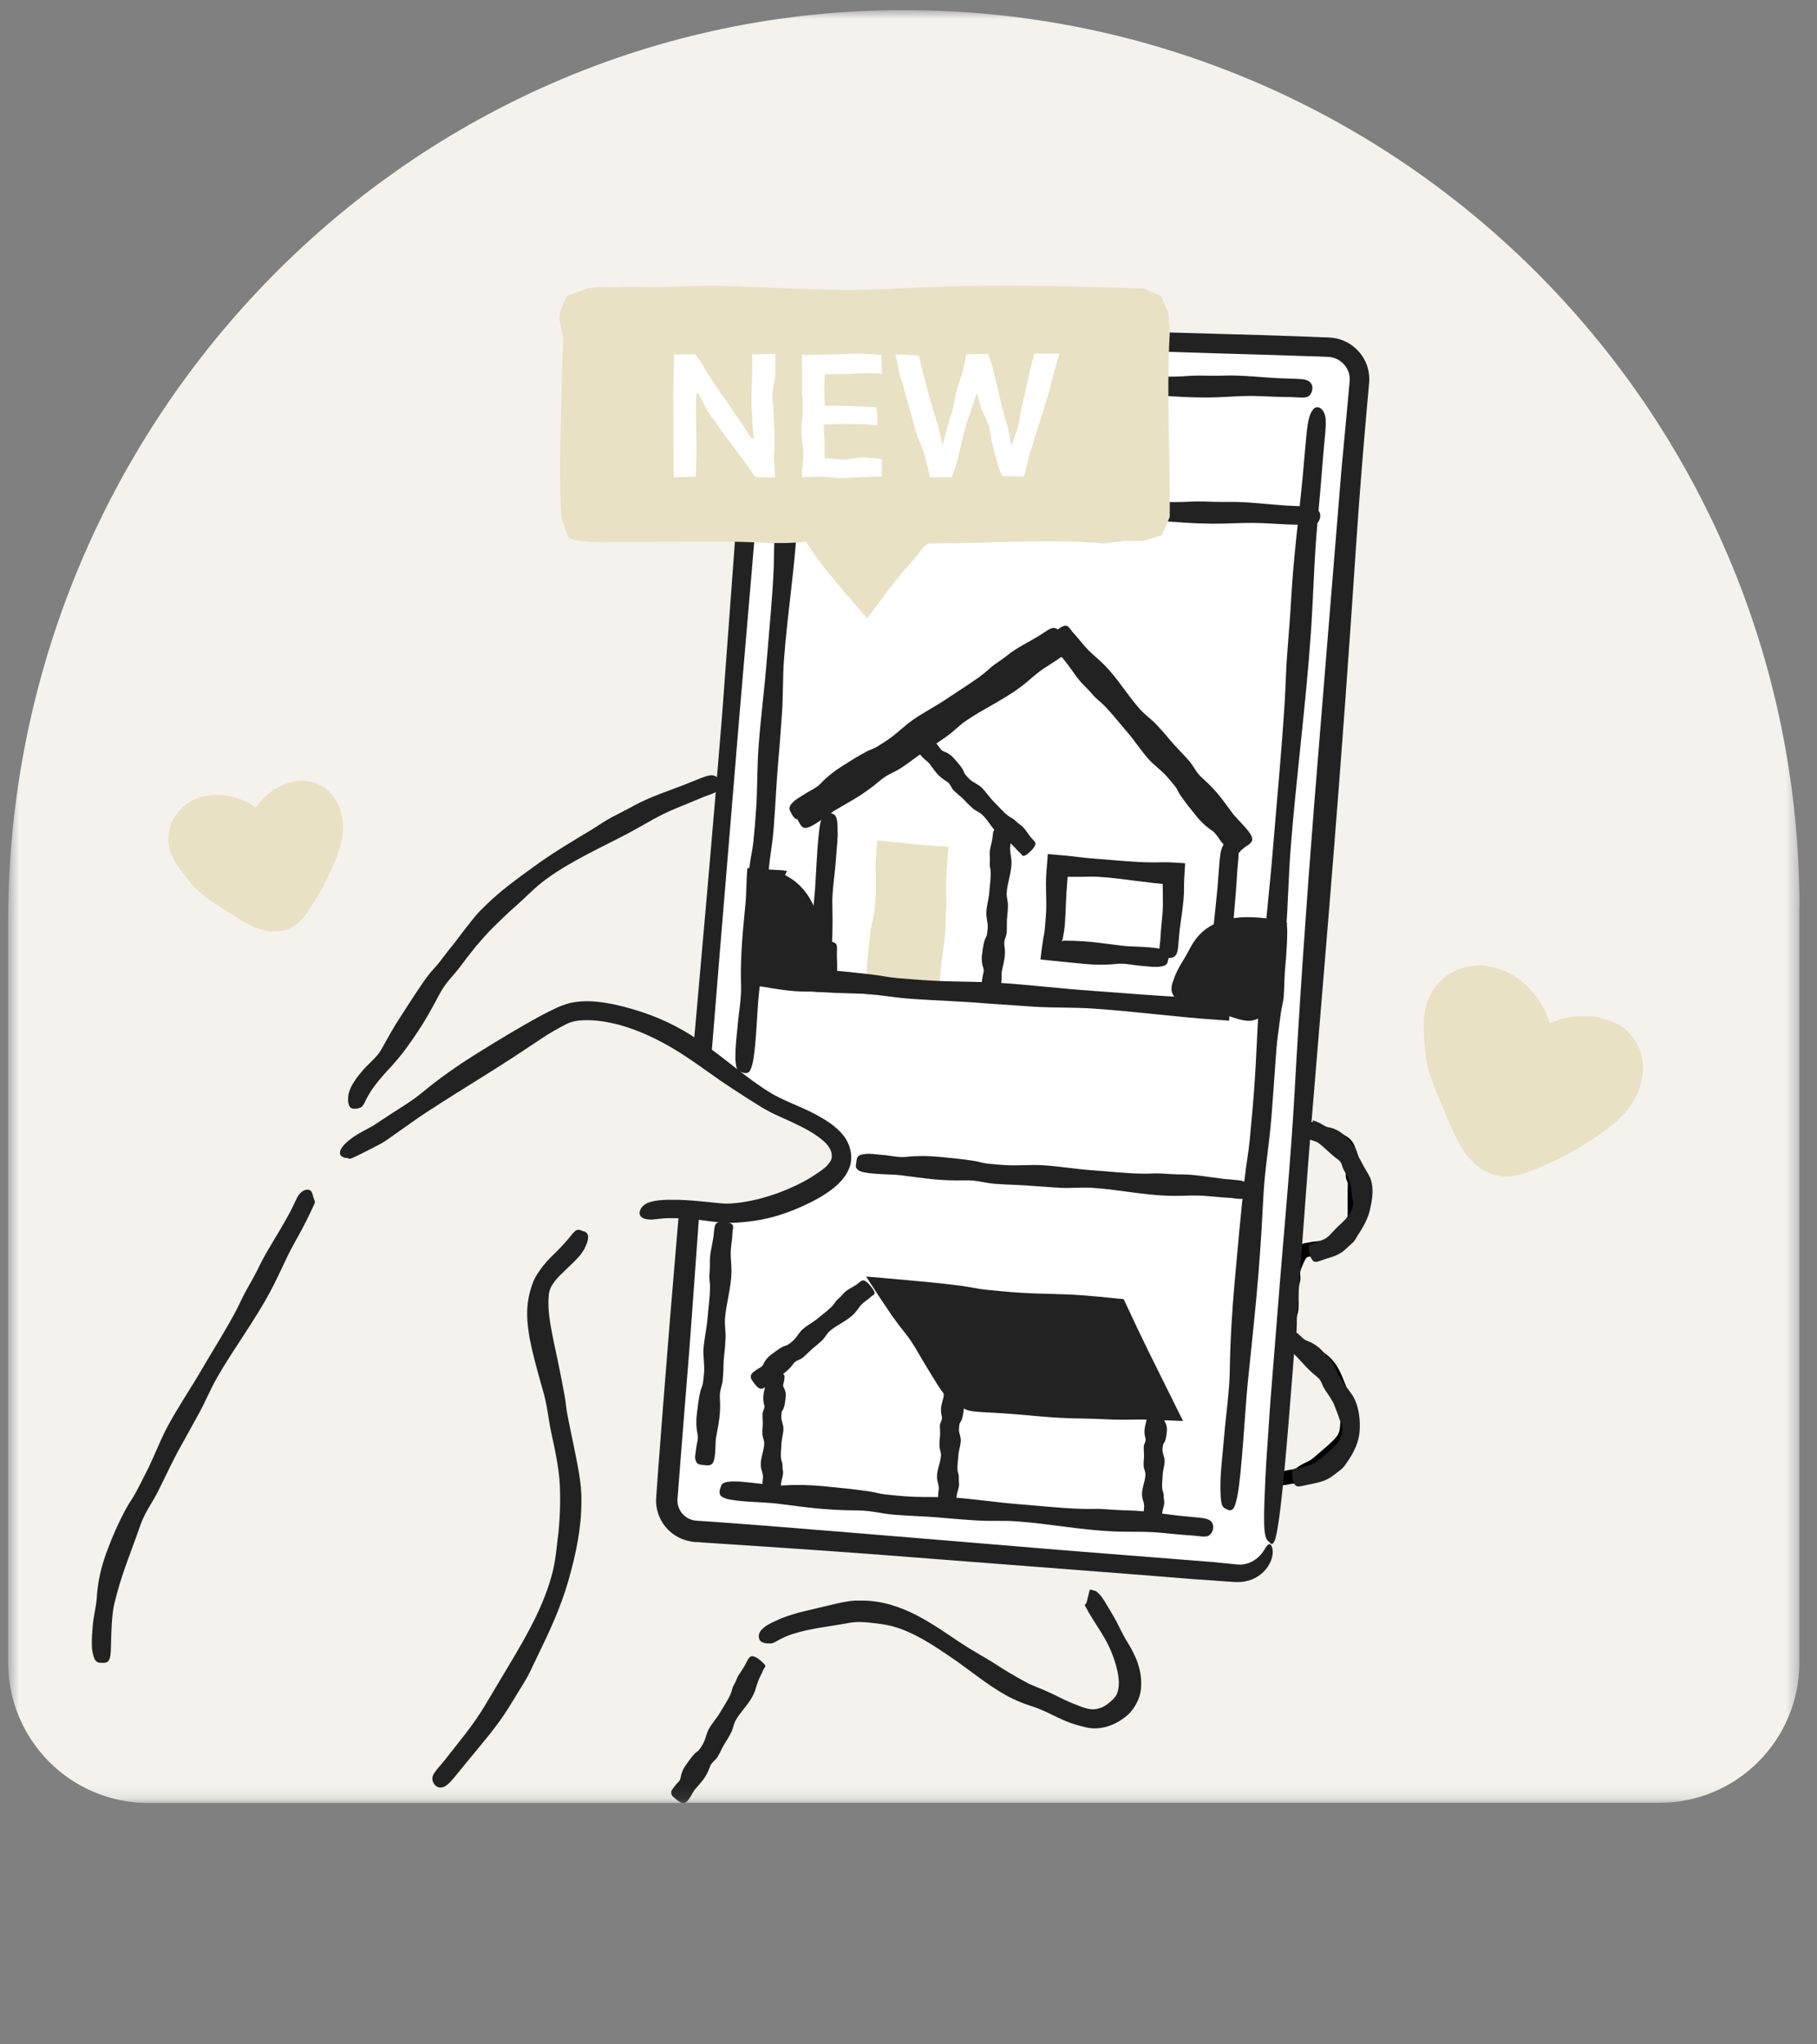 <svg width="144" height="162" viewBox="0 0 144 162" fill="none" xmlns="http://www.w3.org/2000/svg">
<rect x="0" y="0" width="144" height="162" fill="#808080" stroke="none"/>
<g clip-path="url(#clip0_1164_3307)">
<mask id="mask0_1164_3307" style="mask-type:luminance" maskUnits="userSpaceOnUse" x="0" y="0" width="143" height="143">
<path d="M142.611 0.807H0.649V142.869H142.611V0.807Z" fill="white"/>
</mask>
<g mask="url(#mask0_1164_3307)">
<path d="M142.611 71.922C142.611 32.339 110.329 0.303 70.69 0.807C31.678 1.322 0.649 33.895 0.649 72.975V131.75C0.649 137.887 5.61 142.858 11.724 142.858H131.514C137.639 142.858 142.6 137.887 142.6 131.75V71.911L142.611 71.922Z" fill="#F5F2ED"/>
<path d="M102.715 89.189C103.186 89.245 103.645 89.435 104.115 89.558C104.529 89.67 104.809 89.871 105.19 90.04C105.47 90.163 105.795 90.219 106.074 90.342C106.41 90.487 106.702 90.678 106.836 91.014C106.993 91.394 107.06 91.797 107.093 92.201C107.116 92.402 107.205 92.492 107.228 92.693C107.25 92.873 107.172 93.085 107.228 93.264C107.284 93.444 107.34 93.511 107.362 93.69C107.385 93.891 107.362 94.115 107.362 94.317V95.504C107.362 95.694 107.362 95.873 107.362 96.064C107.362 96.176 107.362 96.31 107.362 96.422C107.362 96.59 107.284 96.612 107.261 96.724C107.093 97.419 106.926 98.068 106.242 98.415C105.761 98.662 105.201 98.773 104.686 98.885C104.451 98.942 104.216 98.919 103.981 98.975C103.801 99.02 103.544 99.031 103.387 99.098C103.018 99.255 102.816 99.804 102.67 100.151C102.581 100.375 102.491 100.588 102.48 100.834C102.469 101.035 102.536 101.271 102.48 101.472C102.424 101.685 102.346 101.707 102.346 101.965C102.346 102.155 102.346 102.346 102.346 102.525C102.346 102.917 102.368 103.32 102.346 103.712C102.335 103.936 102.223 104.115 102.211 104.339C102.211 104.529 102.211 104.719 102.211 104.899C102.211 105.235 102.099 105.806 102.301 106.097C102.558 106.489 103.197 106.769 103.589 107.037C104.037 107.351 104.563 107.564 104.977 107.944C105.571 108.482 105.839 109.254 106.13 109.982C106.276 110.341 106.444 110.676 106.534 111.046C106.578 111.248 106.601 111.404 106.601 111.606C106.601 111.841 106.679 111.897 106.735 112.099C106.814 112.401 106.78 112.983 106.735 113.297C106.668 113.778 106.444 114.148 106.108 114.484C105.716 114.876 105.335 115.2 104.91 115.559C104.596 115.816 104.35 116.085 103.981 116.275C103.768 116.376 103.555 116.477 103.353 116.589C103.163 116.701 102.995 116.869 102.794 116.947C102.603 117.014 102.424 116.992 102.234 117.037C101.965 117.093 101.763 117.138 101.472 117.138C100.968 117.138 100.621 117.093 100.151 116.891C99.58 116.645 99.39 116.152 99.121 115.615C98.729 114.831 98.404 114.013 98.337 113.14C98.303 112.726 98.203 112.356 98.214 111.931C98.214 111.169 98.169 110.385 98.236 109.613C98.348 108.493 98.438 107.384 98.55 106.265C98.684 104.966 98.83 103.678 98.919 102.379C99.02 101.002 99.121 99.625 99.188 98.247C99.233 97.318 99.166 96.4 99.3 95.47C99.367 95.022 99.266 94.575 99.356 94.138C99.446 93.701 99.535 93.253 99.636 92.817C99.804 92.145 100.084 91.573 100.353 90.947C100.476 90.655 100.577 90.375 100.756 90.118C100.957 89.838 101.024 89.905 101.327 89.816C101.517 89.76 101.595 89.681 101.819 89.692C102.043 89.704 102.413 89.771 102.57 89.569" fill="#F5F2ED"/>
<path d="M102.715 89.189C103.186 89.245 103.645 89.435 104.115 89.558C104.529 89.67 104.809 89.871 105.19 90.04C105.47 90.163 105.795 90.219 106.074 90.342C106.41 90.487 106.702 90.678 106.836 91.014C106.993 91.394 107.06 91.797 107.093 92.201C107.116 92.402 107.205 92.492 107.228 92.693C107.25 92.873 107.172 93.085 107.228 93.264C107.284 93.444 107.34 93.511 107.362 93.69C107.385 93.891 107.362 94.115 107.362 94.317V95.504C107.362 95.694 107.362 95.873 107.362 96.064C107.362 96.176 107.362 96.31 107.362 96.422C107.362 96.59 107.284 96.612 107.261 96.724C107.093 97.419 106.926 98.068 106.242 98.415C105.761 98.662 105.201 98.773 104.686 98.885C104.451 98.942 104.216 98.919 103.981 98.975C103.801 99.02 103.544 99.031 103.387 99.098C103.018 99.255 102.816 99.804 102.67 100.151C102.581 100.375 102.491 100.588 102.48 100.834C102.469 101.035 102.536 101.271 102.48 101.472C102.424 101.685 102.346 101.707 102.346 101.965C102.346 102.155 102.346 102.346 102.346 102.525C102.346 102.917 102.368 103.32 102.346 103.712C102.335 103.936 102.223 104.115 102.211 104.339C102.211 104.529 102.211 104.719 102.211 104.899C102.211 105.235 102.099 105.806 102.301 106.097C102.558 106.489 103.197 106.769 103.589 107.037C104.037 107.351 104.563 107.564 104.977 107.944C105.571 108.482 105.839 109.254 106.13 109.982C106.276 110.341 106.444 110.676 106.534 111.046C106.578 111.248 106.601 111.404 106.601 111.606C106.601 111.841 106.679 111.897 106.735 112.099C106.814 112.401 106.78 112.983 106.735 113.297C106.668 113.778 106.444 114.148 106.108 114.484C105.716 114.876 105.335 115.2 104.91 115.559C104.596 115.816 104.35 116.085 103.981 116.275C103.768 116.376 103.555 116.477 103.353 116.589C103.163 116.701 102.995 116.869 102.794 116.947C102.603 117.014 102.424 116.992 102.234 117.037C101.965 117.093 101.763 117.138 101.472 117.138C100.968 117.138 100.621 117.093 100.151 116.891C99.58 116.645 99.39 116.152 99.121 115.615C98.729 114.831 98.404 114.013 98.337 113.14C98.303 112.726 98.203 112.356 98.214 111.931C98.214 111.169 98.169 110.385 98.236 109.613C98.348 108.493 98.438 107.384 98.55 106.265C98.684 104.966 98.83 103.678 98.919 102.379C99.02 101.002 99.121 99.625 99.188 98.247C99.233 97.318 99.166 96.4 99.3 95.47C99.367 95.022 99.266 94.575 99.356 94.138C99.446 93.701 99.535 93.253 99.636 92.817C99.804 92.145 100.084 91.573 100.353 90.947C100.476 90.655 100.577 90.375 100.756 90.118C100.957 89.838 101.024 89.905 101.327 89.816C101.517 89.76 101.595 89.681 101.819 89.692C102.043 89.704 102.413 89.771 102.57 89.569" stroke="black" stroke-width="1.12" stroke-miterlimit="10"/>
<path d="M121.795 82.705C122.747 81.608 121.471 79.76 120.72 78.887C118.66 76.457 114.562 76.827 113.767 80.197C113.263 82.314 114.013 84.654 114.83 86.591C115.861 89.032 116.924 93.097 120.373 92.257C122.635 91.708 124.651 90.454 126.487 89.066C127.416 88.36 128.279 87.531 128.805 86.501C129.331 85.471 129.51 84.206 129.051 83.131C127.943 80.488 123.441 80.813 121.795 82.705Z" fill="#E8E1C4"/>
<path d="M121.739 82.604L121.661 82.514C121.583 82.425 121.515 82.324 121.482 82.19C121.448 82.055 121.459 81.954 121.415 81.809C121.415 81.764 121.392 81.708 121.381 81.652C121.336 81.484 121.291 81.283 121.202 81.081C121.079 80.745 120.9 80.398 120.664 80.062C120.407 79.67 120.105 79.278 119.825 78.976C119.511 78.696 119.153 78.427 118.738 78.338C117.675 78.046 116.477 78.192 115.67 78.797C114.696 79.457 114.371 80.868 114.416 82.302C114.427 82.828 114.427 83.365 114.562 83.914C114.741 84.687 115.01 85.448 115.323 86.198C115.939 87.62 116.555 88.998 117.294 90.129C117.82 90.946 118.459 91.517 119.254 91.629C120.026 91.719 121.112 91.383 122.042 90.991C123.016 90.565 123.956 90.039 124.852 89.445C125.748 88.83 126.644 88.203 127.305 87.43C127.764 86.892 128.066 86.288 128.29 85.683C128.525 85.056 128.57 84.34 128.368 83.768C128.133 83.119 127.73 82.649 127.058 82.346C126.409 82.022 125.558 81.943 124.752 82.044C123.856 82.167 123.318 82.481 122.96 82.649C122.602 82.839 122.4 82.917 122.109 82.884C121.795 82.839 121.381 82.436 121.683 81.876C121.896 81.495 122.87 81.036 123.307 80.902C124.136 80.566 125.569 80.398 126.465 80.588C127.674 80.79 128.615 81.26 129.298 82.055C129.97 82.85 130.328 83.914 130.171 85.213C130.048 86.198 129.611 87.128 129.04 87.856C128.469 88.594 127.775 89.188 127.069 89.692C125.692 90.655 124.236 91.54 122.658 92.234C122.008 92.525 121.347 92.794 120.664 93.017C119.937 93.242 119.03 93.342 118.179 93.017C117.496 92.782 116.936 92.335 116.521 91.864C116.085 91.383 115.76 90.868 115.491 90.341C115.066 89.513 114.73 88.695 114.405 87.9C114.091 87.128 113.722 86.355 113.431 85.482C112.938 83.959 112.893 83.007 112.826 81.35C112.826 80.376 112.994 79.469 113.431 78.696C113.856 77.934 114.472 77.363 115.166 77.005C116.566 76.311 118.223 76.311 119.858 77.251C120.452 77.554 121.415 78.405 121.997 79.334C122.31 79.805 122.59 80.32 122.736 80.857C122.893 81.383 122.87 81.954 122.725 82.313C122.635 82.57 122.456 82.783 122.299 82.873C122.131 82.962 122.019 82.917 121.941 82.861C121.863 82.805 121.807 82.727 121.739 82.649V82.604Z" fill="#E8E1C4"/>
<path d="M20.356 65.718C20.479 64.644 18.923 64.061 18.105 63.826C15.832 63.199 13.481 65.136 14.399 67.532C14.97 69.033 16.415 70.153 17.725 71.004C19.371 72.067 21.722 74.105 23.48 72.157C24.634 70.88 25.339 69.268 25.888 67.656C26.168 66.838 26.347 65.976 26.235 65.114C26.123 64.252 25.709 63.412 24.981 62.953C23.2 61.799 20.58 63.871 20.367 65.73L20.356 65.718Z" fill="#E8E1C4"/>
<path d="M20.256 65.685L20.144 65.663C20.032 65.64 19.909 65.607 19.819 65.562C19.718 65.517 19.685 65.484 19.606 65.439L19.528 65.383C19.439 65.316 19.338 65.237 19.215 65.148C19.013 65.013 18.778 64.868 18.509 64.767C17.86 64.498 17.288 64.285 16.718 64.51C16.012 64.812 15.43 65.349 15.217 65.965C14.926 66.659 15.251 67.578 15.844 68.429C16.057 68.742 16.258 69.078 16.561 69.358C16.975 69.75 17.456 70.108 17.96 70.422C18.935 71.038 19.909 71.586 20.805 71.933C21.443 72.202 21.991 72.269 22.462 72.057C22.91 71.833 23.447 71.194 23.839 70.579C24.253 69.929 24.601 69.224 24.903 68.485C25.194 67.746 25.474 66.984 25.541 66.267C25.586 65.764 25.496 65.293 25.384 64.868C25.272 64.42 25.015 64.006 24.69 63.782C24.321 63.535 23.985 63.434 23.481 63.502C22.999 63.558 22.462 63.838 22.025 64.207C21.544 64.633 21.364 65.025 21.219 65.26C21.084 65.506 20.973 65.618 20.715 65.696C20.435 65.786 19.864 65.708 19.774 65.192C19.718 64.834 20.155 64.129 20.379 63.849C20.76 63.278 21.6 62.55 22.249 62.281C23.111 61.889 23.929 61.766 24.735 61.968C25.541 62.18 26.258 62.718 26.739 63.625C27.098 64.319 27.221 65.114 27.176 65.831C27.131 66.559 26.941 67.219 26.706 67.835C26.247 69.011 25.698 70.153 25.026 71.262C24.746 71.721 24.455 72.169 24.13 72.605C23.772 73.064 23.223 73.557 22.518 73.725C21.364 74.005 20.368 73.602 19.595 73.199C18.979 72.863 18.419 72.493 17.893 72.146C17.389 71.81 16.829 71.497 16.281 71.082C15.329 70.332 14.926 69.728 14.153 68.731C13.728 68.126 13.425 67.466 13.358 66.771C13.291 66.088 13.448 65.428 13.739 64.89C14.344 63.815 15.43 63.087 16.897 62.998C17.412 62.931 18.408 63.054 19.17 63.39C19.573 63.558 19.976 63.759 20.312 64.05C20.648 64.33 20.894 64.722 20.95 65.036C20.995 65.249 20.973 65.484 20.894 65.607C20.805 65.752 20.693 65.764 20.592 65.752C20.491 65.752 20.401 65.719 20.301 65.696L20.256 65.685Z" fill="#E8E1C4"/>
<path d="M11.723 142.858H54.005C54.218 142.443 54.42 142.029 54.644 141.637C55.148 140.741 55.707 139.902 56.323 139.073C57.275 137.819 58.059 136.318 58.641 134.852C58.876 134.247 59.391 133.732 59.772 133.217C60.052 132.836 60.477 132.634 60.757 132.265C60.903 132.075 60.925 131.895 61.06 131.716C61.564 131.033 62.258 130.63 62.907 130.137C63.792 129.477 64.329 128.603 65.337 128.055C67.028 127.125 69.111 126.655 71.003 127.271C71.686 127.495 72.336 127.741 72.951 128.133C73.601 128.536 74.295 128.682 74.889 129.186C76.255 130.339 77.8 131.235 79.412 131.985C80.667 132.578 81.842 133.396 83.186 133.732C83.6 133.833 84.004 133.933 84.418 133.978C84.821 134.023 85.202 134.001 85.594 134.101C86.097 134.247 86.433 134.392 86.971 134.336C87.553 134.269 88.247 134.303 88.807 134.146C89.569 133.933 89.949 133.116 89.983 132.366C90.028 131.257 89.49 130.149 88.953 129.23C88.684 128.771 88.516 128.223 88.292 127.741C88.091 127.293 87.766 126.98 87.519 126.554C87.027 125.714 86.411 124.998 85.65 124.393C84.709 123.632 83.623 123.553 82.436 123.475C81.417 123.408 80.409 123.475 79.39 123.43C78.539 123.397 77.643 123.441 76.803 123.352C75.46 123.206 74.127 122.993 72.784 122.825C71.709 122.691 70.656 122.635 69.57 122.59C68.764 122.557 67.98 122.378 67.174 122.333C66.155 122.277 65.169 122.075 64.162 121.986C63.4 121.918 62.639 121.963 61.877 121.896C61.496 121.862 61.105 121.862 60.724 121.795C60.377 121.728 60.063 121.583 59.716 121.527C59.055 121.426 58.406 121.482 57.745 121.459C57.331 121.437 56.95 121.291 56.547 121.202C55.786 121.034 54.957 120.967 54.24 120.653C53.961 120.53 53.345 120.127 53.278 119.769C53.188 119.757 53.087 119.746 52.998 119.735C52.83 119.399 52.874 118.817 52.83 118.436C52.762 117.775 52.639 117.104 52.606 116.443C52.561 115.625 52.729 114.797 52.684 113.979C52.65 113.431 52.785 113.016 52.83 112.479C52.852 112.199 52.785 111.919 52.807 111.639C52.83 111.348 52.942 111.068 52.986 110.777C53.087 110.116 53.02 109.433 53.132 108.772C53.255 108.067 53.401 107.429 53.468 106.712C53.569 105.458 54.184 104.282 54.207 103.006C54.207 102.636 54.095 102.278 54.129 101.908C54.151 101.606 54.285 101.326 54.319 101.035C54.364 100.598 54.297 100.206 54.375 99.758C54.487 99.12 54.677 98.123 54.431 97.485C54.319 97.194 53.983 96.511 54.33 96.298C54.644 96.108 55.125 96.377 55.439 96.365C56.704 96.287 57.969 96.119 59.179 95.794C60.657 95.391 62.146 95.033 63.534 94.406C64.296 94.059 65.013 93.353 65.617 92.793C65.808 92.614 66.233 92.222 66.334 91.965C66.423 91.741 66.334 90.879 66.233 90.655C66.132 90.408 65.707 90.039 65.505 89.86C65.236 89.602 64.9 89.345 64.576 89.154C64.027 88.818 63.467 88.281 62.851 88.034C62.493 87.889 62.202 87.698 61.844 87.564C61.373 87.396 60.903 87.06 60.455 86.836C59.335 86.288 58.238 85.84 57.253 85.045C56.626 84.541 55.584 84.283 55.472 83.298C55.36 82.402 55.125 81.383 55.394 80.521C55.539 80.051 55.36 79.614 55.394 79.132C55.416 78.841 55.394 78.483 55.45 78.203C55.506 77.889 55.663 77.688 55.674 77.363C55.685 76.949 55.875 76.647 55.909 76.266C55.931 76.008 55.864 75.751 55.898 75.482C55.931 75.225 56.01 74.956 56.032 74.698C56.077 74.295 55.931 73.903 55.976 73.5C56.054 72.783 56.278 72.1 56.222 71.373C56.166 70.656 56.155 70.107 56.267 69.379C56.346 68.876 56.211 68.439 56.357 67.935C56.458 67.588 56.435 67.241 56.514 66.882C56.626 66.356 56.693 65.886 56.76 65.359C56.816 64.923 57.017 64.598 56.962 64.15C56.917 63.758 56.962 63.266 56.827 62.896C56.626 62.28 56.099 62.594 55.629 62.762C55.237 62.896 54.767 62.941 54.408 63.12C54.106 63.266 53.893 63.523 53.569 63.646C51.889 64.307 50.433 65.516 48.855 66.39C48.675 66.49 48.507 66.535 48.328 66.636C48.227 66.692 48.149 66.871 48.026 66.95C47.914 67.017 47.724 67.005 47.611 67.061C46.861 67.397 46.178 67.912 45.439 68.282C45.126 68.439 44.935 68.64 44.633 68.786C44.387 68.909 44.241 68.931 44.039 69.088C43.782 69.29 43.569 69.648 43.278 69.816C43.032 69.962 42.841 69.939 42.584 70.13C42.337 70.309 42.158 70.544 41.901 70.723C41.397 71.081 40.859 71.417 40.344 71.742C39.93 72 39.919 72.123 39.639 72.448C39.46 72.66 39.146 72.817 38.922 73.007C38.687 73.209 38.441 73.377 38.228 73.601C37.254 74.62 36.515 75.93 35.395 76.781C35.115 76.994 34.869 77.251 34.678 77.542C34.622 77.621 34.622 77.755 34.566 77.834C34.477 77.968 34.242 78.113 34.141 78.248C33.682 78.841 33.144 79.446 32.764 80.084C32.618 80.331 32.596 80.566 32.45 80.801C32.26 81.114 31.89 81.383 31.677 81.708C31.162 82.469 30.77 83.242 30.199 83.959C29.158 85.246 28.419 86.612 27.669 88.079C27.221 88.941 26.974 89.792 26.717 90.744C26.504 91.495 26.157 91.976 25.732 92.625C25.485 92.995 25.026 93.6 24.925 94.036C24.869 94.272 24.925 94.439 24.858 94.663C24.791 94.887 24.668 95.089 24.623 95.324C24.511 95.962 24.366 96.388 24.041 96.948C23.75 97.451 23.694 98.191 23.346 98.638C22.977 99.098 22.619 99.546 22.272 100.038C21.141 101.651 20.133 103.319 19.136 105.021C18.532 106.074 17.781 107.16 17.322 108.268C16.908 109.265 16.438 110.094 15.855 111.001C15.239 111.952 14.713 113.005 14.209 114.002C13.829 114.763 13.347 115.435 12.91 116.163C12.563 116.745 12.339 117.383 11.992 117.977C11.712 118.458 11.466 118.962 11.242 119.477C10.839 120.396 10.391 121.258 10.066 122.221C9.932 122.624 9.775 123.049 9.607 123.441C9.506 123.676 9.35 123.912 9.294 124.158C9.238 124.393 9.271 124.595 9.182 124.841C9.002 125.322 8.779 125.759 8.622 126.252C8.454 126.778 8.331 127.36 8.107 127.876C7.569 129.085 7.256 130.451 6.528 131.56C6.091 132.22 5.766 132.97 5.296 133.597C5.027 133.956 4.602 134.124 4.3 134.471C3.829 135.02 3.516 135.714 2.956 136.173C2.631 136.442 2.34 136.755 2.049 137.08C3.93 140.529 7.58 142.869 11.78 142.869L11.723 142.858Z" fill="#F5F2ED"/>
<path d="M8.028 131.762H7.905C7.793 131.739 7.67 131.717 7.569 131.583C7.468 131.459 7.412 131.258 7.368 131.068L7.323 130.855C7.278 130.631 7.278 130.384 7.278 130.149C7.267 129.769 7.312 129.388 7.334 129.018C7.379 128.134 7.648 127.283 7.681 126.454C7.748 125.346 8.028 124.159 8.42 123.073C8.879 121.818 9.417 120.587 10.044 119.456C10.279 119.03 10.559 118.661 10.783 118.235C11.097 117.631 11.41 117.026 11.712 116.421C12.261 115.301 12.698 114.126 13.28 113.04C14.12 111.472 15.128 110.005 16.012 108.482C16.93 106.903 17.905 105.392 18.744 103.79C19.035 103.23 19.271 102.659 19.595 102.111C19.92 101.54 20.256 100.946 20.536 100.353C21.208 98.998 22.048 97.766 22.776 96.433C23.212 95.672 23.335 95.303 23.57 94.855C23.806 94.44 24.198 94.183 24.511 94.295C24.69 94.351 24.757 94.552 24.802 94.743C24.847 94.944 24.925 95.112 24.959 95.224C24.97 95.303 24.903 95.426 24.813 95.627C24.701 95.874 24.578 96.131 24.5 96.288C24.22 96.87 23.738 97.788 23.414 98.348C22.552 99.894 22.272 100.745 21.443 102.301C20.178 104.675 18.554 106.814 17.221 109.131C16.673 110.083 16.27 111.102 15.732 112.065C15.307 112.838 14.881 113.599 14.456 114.372C13.761 115.581 13.202 116.824 12.575 118.078C12.026 119.176 11.544 119.713 11.13 120.844C10.201 123.498 9.641 124.685 9.047 127.137C8.947 127.574 8.857 128.391 8.835 129.198C8.79 130.004 8.812 130.799 8.745 131.202C8.723 131.347 8.678 131.493 8.611 131.594C8.532 131.706 8.42 131.739 8.319 131.762C8.219 131.773 8.129 131.762 8.028 131.762Z" fill="#222222"/>
<path d="M46.279 97.564L46.38 97.62C46.48 97.676 46.581 97.754 46.604 97.967C46.626 98.168 46.559 98.426 46.447 98.672L46.324 98.941C46.178 99.21 45.999 99.456 45.797 99.669C45.484 100.016 45.148 100.307 44.857 100.598C44.163 101.259 43.547 101.841 43.491 102.647C43.379 103.711 43.603 104.921 43.849 106.152L44.319 108.381C44.465 109.12 44.611 109.859 44.745 110.586C44.846 111.135 44.868 111.673 44.991 112.222C45.148 113.005 45.305 113.8 45.473 114.584C45.753 116.029 46.111 117.496 46.077 118.996C46.077 121.146 45.618 123.251 45.036 125.289C44.431 127.394 43.524 129.343 42.572 131.291C42.237 131.963 41.957 132.646 41.554 133.295C41.139 133.967 40.725 134.661 40.311 135.322C39.359 136.856 38.172 138.189 37.041 139.577C35.787 141.089 35.451 141.671 34.857 141.649C34.533 141.637 34.152 141.201 34.298 140.73C34.398 140.406 35.003 139.801 35.238 139.487C35.697 138.905 36.436 137.965 36.895 137.382C38.138 135.77 38.597 134.852 39.639 133.127C41.195 130.507 42.864 127.898 43.692 124.953C44.051 123.744 44.118 122.501 44.275 121.28C44.364 120.284 44.409 119.31 44.386 118.313C44.386 116.745 44.051 115.211 43.715 113.644C43.412 112.255 43.401 111.415 42.987 110.038C42.517 108.392 42.214 107.272 41.968 106.018C41.778 104.797 41.576 103.465 42.192 101.752C42.393 101.102 43.11 100.128 43.838 99.445C44.566 98.74 45.081 98.146 45.327 97.81C45.428 97.698 45.529 97.586 45.618 97.519C45.73 97.441 45.853 97.452 45.954 97.463C46.044 97.485 46.133 97.53 46.223 97.575L46.279 97.564Z" fill="#222222"/>
<path d="M28.184 87.856H28.061C27.949 87.856 27.815 87.845 27.703 87.665C27.602 87.498 27.568 87.229 27.591 86.982C27.591 86.893 27.613 86.803 27.624 86.714C27.68 86.434 27.792 86.187 27.915 85.963C28.117 85.605 28.352 85.292 28.598 85.001C29.136 84.317 29.864 83.814 30.2 83.198C30.67 82.358 31.207 81.373 31.801 80.477C32.484 79.435 33.145 78.36 33.895 77.341C34.175 76.961 34.522 76.636 34.813 76.266C35.216 75.74 35.619 75.203 36.045 74.688C36.425 74.206 36.773 73.702 37.164 73.232C37.534 72.75 37.926 72.269 38.374 71.855C39.617 70.612 41.039 69.593 42.45 68.574C43.905 67.521 45.428 66.625 46.951 65.707C47.477 65.371 47.97 65.035 48.53 64.733C49.112 64.431 49.706 64.139 50.266 63.826C51.576 63.12 52.987 62.673 54.364 62.135C55.876 61.542 56.346 61.239 56.805 61.575C57.051 61.754 57.197 62.314 56.906 62.628C56.715 62.852 56.032 63.031 55.73 63.165C55.17 63.401 54.241 63.781 53.67 64.016C52.102 64.655 51.408 65.159 49.93 65.954C47.679 67.152 45.339 68.171 43.278 69.671C42.427 70.287 41.722 71.048 40.938 71.743C40.3 72.291 39.718 72.874 39.113 73.456C38.643 73.915 38.217 74.419 37.78 74.912C37.377 75.427 36.963 75.93 36.571 76.468C35.877 77.409 35.328 77.812 34.791 78.853C34.152 80.074 33.637 80.958 33.077 81.798C32.506 82.638 31.991 83.422 31.051 84.463C30.715 84.821 30.166 85.415 29.718 86.008C29.248 86.613 28.99 87.184 28.878 87.408C28.845 87.486 28.778 87.576 28.722 87.654C28.643 87.733 28.542 87.789 28.442 87.811C28.352 87.845 28.251 87.856 28.151 87.856H28.184Z" fill="#222222"/>
<path d="M53.569 142.555L53.479 142.488C53.39 142.421 53.289 142.343 53.244 142.253C53.199 142.175 53.199 142.096 53.199 142.029V141.962C53.222 141.895 53.255 141.828 53.3 141.772L53.502 141.503C53.647 141.29 53.905 141.145 53.938 140.876C53.994 140.518 54.129 140.182 54.33 139.902C54.565 139.577 54.789 139.241 55.069 138.95C55.17 138.838 55.327 138.771 55.416 138.648C55.539 138.48 55.663 138.3 55.752 138.11C55.931 137.763 55.987 137.36 56.167 137.024C56.435 136.542 56.827 136.139 57.096 135.658C57.376 135.165 57.712 134.706 57.925 134.18C58.003 133.989 58.025 133.788 58.115 133.609C58.216 133.43 58.316 133.239 58.384 133.049C58.484 132.802 58.585 132.668 58.697 132.5C58.82 132.321 58.955 132.119 59.067 131.895C59.336 131.403 59.403 131.112 59.85 131.302C60.097 131.403 60.522 131.783 60.634 131.951C60.713 132.075 60.556 132.175 60.522 132.265C60.455 132.422 60.332 132.69 60.231 132.881C60.108 133.138 60.03 133.362 59.951 133.609C59.884 133.81 59.839 134.012 59.716 134.269C59.369 135.031 58.697 135.613 58.294 136.341C58.126 136.643 58.093 137.013 57.925 137.326C57.79 137.573 57.667 137.819 57.51 138.043C57.264 138.412 57.107 138.816 56.883 139.196C56.682 139.532 56.402 139.622 56.267 139.991C55.954 140.865 55.629 141.156 55.08 141.794C54.89 142.018 54.588 142.768 54.263 142.869C54.207 142.891 54.14 142.891 54.061 142.869C53.972 142.847 53.871 142.791 53.793 142.735L53.557 142.567L53.569 142.555Z" fill="#222222"/>
<path d="M104.417 89.793L104.384 89.905C104.35 90.017 104.305 90.129 104.227 90.197C104.16 90.264 104.081 90.286 104.014 90.308H103.936C103.857 90.32 103.779 90.308 103.701 90.286L103.645 90.264L104.059 88.774L104.406 88.909C104.731 89.032 104.977 89.278 105.302 89.334C105.75 89.401 106.175 89.637 106.511 89.939C106.892 90.297 107.25 90.689 107.485 91.148C107.575 91.316 107.597 91.518 107.687 91.686L108.056 92.38C108.28 92.805 108.605 93.209 108.706 93.713C108.863 94.429 108.728 95.179 108.571 95.874C108.403 96.602 108.023 97.251 107.62 97.867C107.485 98.091 107.373 98.326 107.172 98.505L106.567 99.054C106.108 99.479 105.503 99.614 104.955 99.793C104.35 99.994 104.171 100.151 103.924 99.726C103.79 99.502 103.667 98.942 103.734 98.718C103.779 98.572 104.025 98.583 104.126 98.527C104.316 98.449 104.619 98.326 104.809 98.259C105.324 98.046 105.47 97.744 105.839 97.385C106.366 96.848 107.037 96.389 107.217 95.582C107.284 95.258 107.149 94.933 107.138 94.631C107.116 94.373 107.071 94.138 107.026 93.88C106.948 93.477 106.724 93.119 106.522 92.761C106.343 92.447 106.377 92.156 106.074 91.91C105.347 91.383 105.123 91.059 104.484 90.566C104.328 90.454 103.936 90.353 103.656 90.252L104.059 88.786C104.238 88.842 104.395 88.92 104.462 89.01C104.507 89.066 104.54 89.121 104.552 89.211C104.563 89.301 104.552 89.413 104.518 89.513C104.496 89.603 104.462 89.704 104.428 89.793H104.417Z" fill="#222222"/>
<path d="M101.416 105.772V105.648C101.416 105.537 101.416 105.402 101.506 105.301C101.596 105.201 101.719 105.167 101.864 105.167C101.92 105.167 101.988 105.167 102.032 105.189C102.2 105.223 102.335 105.29 102.435 105.357C102.603 105.469 102.715 105.581 102.827 105.66C103.029 105.805 103.309 106.164 103.622 106.264C104.07 106.421 104.485 106.712 104.809 107.059C105.19 107.462 105.548 107.888 105.817 108.369C105.918 108.549 105.951 108.761 106.052 108.929L106.511 109.646C106.802 110.072 107.183 110.475 107.396 110.967C107.698 111.65 107.81 112.535 107.754 113.352C107.709 114.226 107.329 115.032 106.847 115.738C106.679 115.984 106.523 116.253 106.287 116.443C106.041 116.645 105.795 116.813 105.548 117.003C104.977 117.417 104.294 117.518 103.656 117.652C102.951 117.798 102.727 117.932 102.525 117.484C102.413 117.238 102.368 116.667 102.48 116.465C102.559 116.32 102.827 116.353 102.951 116.32C103.174 116.264 103.533 116.163 103.757 116.107C104.361 115.917 104.574 115.626 105.022 115.267C105.347 114.987 105.649 114.752 105.918 114.439C106.175 114.125 106.366 113.733 106.388 113.308C106.411 112.949 106.198 112.625 106.097 112.289C106.019 112.02 105.884 111.718 105.772 111.415C105.593 110.945 105.28 110.542 105 110.116C104.753 109.747 104.753 109.411 104.395 109.12C103.555 108.448 103.286 108.022 102.592 107.339C102.447 107.194 102.234 107.104 101.887 106.858C101.584 106.634 101.528 106.6 101.54 106.511C101.528 106.466 101.506 106.41 101.484 106.354C101.461 106.276 101.439 106.175 101.428 106.074C101.416 105.984 101.416 105.895 101.405 105.783L101.416 105.772Z" fill="#222222"/>
<path d="M87.026 126.656V126.779C87.015 126.891 86.993 127.014 86.847 127.115C86.735 127.193 86.556 127.249 86.377 127.294L86.78 126.04C86.836 126.073 86.892 126.118 86.926 126.141C87.015 126.219 87.094 126.286 87.15 126.353C87.25 126.465 87.329 126.555 87.418 126.7L87.597 126.98L88.157 127.921C88.605 128.66 88.93 129.477 89.389 130.194C89.971 131.146 90.565 132.355 90.419 133.833C90.352 134.673 89.815 135.603 89.154 136.073C88.549 136.565 87.743 136.913 86.937 136.957C86.332 137.002 85.806 136.812 85.291 136.677C84.563 136.465 83.902 136.14 83.287 135.838C82.693 135.547 82.2 135.334 81.618 135.155C80.991 134.953 80.397 134.696 79.826 134.393C78.203 133.497 76.837 132.322 75.381 131.336C73.892 130.317 72.403 129.332 70.745 128.873C70.163 128.716 69.603 128.66 69.021 128.593C68.416 128.514 67.8 128.503 67.218 128.615C65.796 128.884 64.296 129.018 62.907 129.455C62.146 129.69 61.72 129.959 61.474 130.093C61.205 130.239 61.127 130.239 60.869 130.228C60.724 130.228 60.511 130.205 60.343 130.093C60.175 130.004 60.063 129.701 60.186 129.41C60.376 128.918 61.194 128.57 61.519 128.425C62.157 128.1 63.198 127.798 63.848 127.652C64.732 127.44 65.393 127.283 66.065 127.126C66.401 127.048 66.737 126.969 67.106 126.913C67.285 126.88 67.498 126.846 67.733 126.835C67.946 126.835 68.181 126.835 68.416 126.835C69.905 126.846 71.339 127.328 72.604 127.977C73.869 128.626 75 129.433 76.131 130.183C77.061 130.81 78.046 131.314 78.953 131.907C79.692 132.378 80.42 132.826 81.159 133.217C81.764 133.576 82.29 133.71 83.062 134.068C83.746 134.382 84.328 134.696 84.921 134.942C85.918 135.334 86.5 135.659 87.374 135.278C87.844 135.043 88.269 134.628 88.437 134.382C88.605 134.091 88.661 133.744 88.672 133.352C88.65 132.557 88.415 131.639 87.9 130.496C87.732 130.105 87.329 129.433 86.892 128.761C86.679 128.425 86.467 128.089 86.276 127.764C86.198 127.63 86.131 127.496 86.064 127.372C86.041 127.328 86.007 127.283 85.985 127.238L85.963 127.193C86.019 127.126 86.064 127.07 86.108 127.003L86.366 125.973C86.433 125.973 86.455 125.973 86.489 125.984C86.623 126.006 86.758 126.051 86.859 126.118C86.959 126.197 87.004 126.309 87.026 126.409C87.049 126.499 87.049 126.6 87.038 126.7L87.026 126.656Z" fill="#222222"/>
<path d="M100.598 122.378L107.63 30.29C107.731 28.901 106.656 27.703 105.268 27.658L62.717 26.382C61.418 26.348 60.31 27.334 60.198 28.632L52.852 118.739C52.74 120.094 53.748 121.281 55.103 121.381L97.956 124.64C99.299 124.741 100.475 123.733 100.587 122.389L100.598 122.378Z" fill="white"/>
<path d="M100.509 122.165L100.409 121.997C100.308 121.851 100.207 121.594 100.185 120.642C100.162 119.735 100.229 118.425 100.285 117.126C100.308 116.656 100.341 116.174 100.364 115.693C100.465 114.181 100.577 112.624 100.677 111.09C100.879 108.616 101.069 106.152 101.271 103.666C101.719 97.888 102.29 92.122 102.592 86.646C102.995 79.368 103.544 71.406 104.149 63.781C104.865 54.912 105.593 45.988 106.31 37.243C106.466 35.619 106.612 34.04 106.758 32.45C106.825 31.677 106.903 30.894 106.97 30.11C106.993 29.528 106.69 28.923 106.186 28.587C106.007 28.464 105.817 28.385 105.604 28.329C105.403 28.273 105.179 28.285 104.865 28.262L103.13 28.206L99.647 28.094C97.318 28.027 94.989 27.96 92.682 27.881C84.161 27.691 75.752 27.501 67.286 27.311L62.74 27.176C62.203 27.154 61.71 27.366 61.385 27.77C61.027 28.184 61.005 28.598 60.937 29.46L60.154 38.497C59.638 44.521 59.123 50.556 58.608 56.603C57.589 69.044 56.526 81.327 55.596 93.734C55.283 98.067 54.98 102.244 54.656 106.645C54.476 108.907 54.286 111.202 54.107 113.498C54.017 114.64 53.928 115.793 53.838 116.924L53.704 118.626C53.648 119.119 53.737 119.41 53.928 119.746C54.152 120.104 54.521 120.373 54.935 120.463C55.092 120.507 55.45 120.519 55.775 120.541L56.749 120.608L60.635 120.899C63.222 121.112 65.797 121.314 68.384 121.526C73.546 121.952 78.708 122.377 83.903 122.814C89.614 123.262 93.433 123.576 96.097 123.777C96.758 123.844 97.352 123.9 97.889 123.956C98.359 124.023 98.662 123.967 98.975 123.856C99.58 123.62 99.95 123.206 100.196 122.814C100.442 122.389 100.632 122.187 100.8 122.568C100.868 122.758 100.924 123.105 100.756 123.587C100.599 124.046 100.207 124.673 99.423 125.065C99.154 125.199 98.796 125.322 98.382 125.356C97.923 125.39 97.598 125.345 97.217 125.322C96.456 125.266 95.582 125.199 94.698 125.143C92.929 124.998 91.103 124.852 89.939 124.763C85.594 124.427 78.506 123.878 74.128 123.542C68.115 123.061 63.614 122.758 59.112 122.456C57.981 122.377 56.861 122.31 55.708 122.232L55.271 122.198H55.059L54.767 122.153C54.387 122.086 54.006 121.963 53.659 121.762C52.965 121.37 52.416 120.72 52.158 119.925C52.024 119.533 51.968 119.108 52.002 118.693C52.024 118.38 52.047 118.066 52.069 117.742C52.114 117.103 52.158 116.454 52.215 115.782C52.315 114.45 52.427 113.039 52.539 111.538C53.95 93.264 55.742 75.046 57.22 56.76C57.78 49.202 58.328 41.789 58.888 34.219C59.011 32.697 59.135 31.185 59.258 29.673L59.347 28.542C59.381 28.038 59.549 27.534 59.806 27.098C60.333 26.213 61.284 25.597 62.315 25.497C62.886 25.452 63.154 25.497 63.569 25.497L64.7 25.53L66.973 25.597C68.484 25.642 70.007 25.698 71.53 25.743C81.115 26.012 90.577 26.291 100.185 26.56C101.248 26.594 102.245 26.627 103.208 26.661C103.689 26.683 104.16 26.695 104.619 26.717C104.854 26.717 105.078 26.739 105.302 26.739C105.593 26.762 105.907 26.795 106.198 26.896C107.362 27.255 108.224 28.251 108.448 29.371C108.504 29.651 108.527 29.931 108.516 30.211L108.46 30.86L108.348 32.103C108.056 35.406 107.777 38.698 107.497 42.875C106.186 62.482 105.358 71.72 103.88 89.613C103.353 95.962 102.223 112.994 101.562 118.749C101.45 119.78 101.316 120.776 101.192 121.426C101.058 122.131 100.924 122.31 100.823 122.344C100.722 122.366 100.632 122.254 100.543 122.12L100.509 122.165Z" fill="#222222"/>
<path d="M51.34 81.126C52.426 81.563 53.468 82.234 54.464 82.839C55.08 83.209 55.573 83.612 56.222 83.914C56.737 84.149 57.174 84.485 57.622 84.821C58.014 85.112 58.406 85.247 58.831 85.482C59.212 85.683 59.559 85.941 59.973 86.109C60.511 86.322 60.981 86.467 61.429 86.848C61.709 87.083 61.989 87.173 62.28 87.374C62.829 87.744 63.377 88.192 63.971 88.516C64.531 88.819 65.068 88.998 65.583 89.39C65.919 89.647 66.412 90.05 66.558 90.465C66.647 90.733 66.804 91.752 66.703 92.044C66.669 92.133 66.591 92.122 66.558 92.2C66.546 92.234 66.446 92.48 66.423 92.525C66.322 92.693 66.177 92.917 66.02 93.074C65.863 93.231 65.695 93.41 65.505 93.533C65.371 93.622 65.236 93.622 65.102 93.69C64.9 93.79 64.721 93.947 64.52 94.037C63.366 94.552 62.078 94.865 60.802 94.977C60.41 95.011 60.141 95.067 59.794 95.257C59.391 95.47 59.111 95.504 58.652 95.548C57.812 95.638 57.062 95.66 56.222 95.638C55.136 95.616 54.05 95.616 52.964 95.56C52.258 95.526 51.362 95.772 50.769 95.291C49.974 94.653 49.28 93.522 48.865 92.603C48.35 91.472 48.574 90.364 48.642 89.188C48.731 87.576 48.888 85.851 49.649 84.418C49.873 83.993 50.019 83.533 50.209 83.097C50.355 82.761 50.646 82.459 50.635 82.078L50.769 82.033" fill="#F5F2ED"/>
<path d="M62.37 39.259C62.37 39.259 62.392 39.18 62.392 39.147C62.415 39.035 62.459 38.912 62.605 38.833C62.739 38.755 62.941 38.721 63.131 38.688C63.199 38.688 63.277 38.665 63.344 38.665C63.568 38.643 63.803 38.643 64.038 38.665C64.408 38.676 64.777 38.71 65.147 38.732C66.009 38.766 66.871 38.934 67.689 38.844C68.786 38.732 69.973 38.721 71.115 38.777C72.436 38.844 73.78 38.912 75.079 39.046C75.561 39.102 76.02 39.214 76.512 39.248C77.207 39.292 77.901 39.326 78.595 39.337C79.872 39.359 81.126 39.248 82.391 39.281C84.205 39.337 85.997 39.539 87.799 39.606C89.658 39.673 91.495 39.807 93.353 39.785C94.003 39.785 94.63 39.718 95.291 39.74C95.963 39.763 96.668 39.785 97.34 39.774C98.896 39.751 100.43 39.964 101.976 40.065C103.678 40.166 104.271 40.065 104.562 40.569C104.719 40.826 104.618 41.397 104.215 41.577C103.935 41.7 103.185 41.577 102.838 41.577C102.188 41.577 101.125 41.509 100.475 41.476C98.672 41.375 97.776 41.509 95.974 41.498C93.242 41.476 90.52 41.073 87.777 40.994C86.646 40.961 85.538 41.073 84.395 41.039C83.488 41.017 82.593 40.994 81.686 40.938C80.252 40.86 78.841 40.882 77.408 40.826C76.143 40.782 75.426 40.558 74.172 40.591C71.238 40.681 69.861 40.502 67.185 40.3C66.233 40.222 63.68 40.3 62.829 40.054C62.672 40.009 62.527 39.953 62.437 39.875C62.336 39.785 62.314 39.673 62.303 39.572C62.303 39.471 62.325 39.382 62.347 39.281L62.37 39.259Z" fill="#222222"/>
<path d="M67.868 92.021C67.868 92.021 67.891 91.943 67.891 91.909C67.913 91.797 67.947 91.674 68.059 91.596C68.159 91.517 68.305 91.484 68.451 91.462C68.507 91.462 68.551 91.45 68.607 91.439C68.775 91.428 68.943 91.428 69.111 91.439C69.38 91.462 69.649 91.495 69.929 91.517C70.567 91.562 71.194 91.741 71.799 91.674C72.605 91.585 73.49 91.585 74.329 91.663C75.303 91.753 76.289 91.842 77.241 91.999C77.599 92.055 77.924 92.178 78.293 92.212C78.797 92.268 79.312 92.312 79.816 92.335C80.757 92.38 81.686 92.279 82.615 92.335C83.948 92.413 85.258 92.648 86.591 92.738C87.957 92.828 89.312 92.996 90.678 93.007C91.159 93.007 91.618 92.962 92.1 92.996C92.592 93.029 93.108 93.063 93.611 93.063C94.765 93.063 95.873 93.298 97.016 93.421C98.27 93.555 98.706 93.466 98.908 93.959C99.009 94.227 98.908 94.787 98.606 94.955C98.393 95.067 97.844 94.955 97.598 94.933C97.116 94.91 96.344 94.843 95.862 94.798C94.541 94.664 93.869 94.798 92.548 94.754C90.532 94.686 88.539 94.25 86.535 94.126C85.706 94.07 84.877 94.171 84.049 94.126C83.377 94.082 82.716 94.048 82.056 93.992C81.003 93.891 79.962 93.891 78.909 93.813C77.98 93.746 77.465 93.511 76.535 93.533C74.363 93.578 73.355 93.376 71.395 93.13C70.701 93.04 68.82 93.074 68.193 92.816C68.081 92.772 67.98 92.716 67.913 92.626C67.835 92.536 67.823 92.424 67.835 92.324C67.835 92.223 67.857 92.133 67.879 92.032L67.868 92.021Z" fill="#222222"/>
<path d="M27.12 91.674C27.12 91.674 27.053 91.618 27.031 91.585C26.941 91.495 26.885 91.316 27.031 91.047C27.165 90.79 27.423 90.555 27.669 90.353L27.949 90.14C28.251 89.927 28.565 89.748 28.878 89.58L29.561 89.211L30.256 88.752C31.342 88.013 32.495 87.374 33.469 86.568C34.757 85.493 36.258 84.441 37.747 83.511C39.471 82.436 41.218 81.373 42.987 80.421C43.312 80.242 43.648 80.085 43.973 79.928C44.309 79.76 44.768 79.581 45.182 79.48C46.38 79.212 47.533 79.368 48.62 79.581C50.613 80.018 52.494 80.689 54.218 81.697C56.693 83.153 58.675 85.112 60.959 86.535C62.034 87.218 63.445 87.654 64.733 88.36C65.382 88.718 66.043 89.11 66.625 89.726C67.207 90.331 67.644 91.305 67.387 92.313C67.196 92.996 66.782 93.477 66.379 93.869C65.942 94.272 65.539 94.53 65.08 94.821C64.128 95.381 63.087 95.84 62.068 96.187C60.881 96.601 59.649 96.803 58.429 96.881C57.062 96.982 55.932 96.68 54.756 96.601C53.49 96.489 52.662 96.523 52.158 96.59C51.654 96.657 51.464 96.657 51.195 96.601C51.038 96.568 50.825 96.5 50.736 96.31C50.635 96.131 50.691 95.75 51.061 95.481C51.587 95.056 52.875 95.067 53.412 95.078C54.465 95.056 56.099 95.257 57.062 95.347C57.398 95.381 57.678 95.381 57.925 95.369C58.216 95.347 58.496 95.314 58.764 95.28C59.291 95.201 59.783 95.101 60.254 94.978C61.194 94.72 62.124 94.406 63.266 93.847C63.703 93.634 64.128 93.399 64.531 93.13C64.946 92.861 65.326 92.604 65.573 92.335C65.83 92.044 65.942 91.831 65.92 91.573C65.92 91.293 65.797 91.002 65.539 90.689C64.99 90.084 64.106 89.569 63.199 89.132C62.292 88.673 61.306 88.326 60.31 87.71C58.809 86.781 57.354 85.84 55.976 84.844C54.857 84.038 53.77 83.299 52.595 82.66C50.77 81.675 48.732 80.925 46.806 80.846C45.966 80.824 45.372 80.891 44.868 81.16C44.197 81.507 43.547 81.865 42.752 82.403C39.057 84.9 37.209 85.919 33.805 88.136C33.189 88.528 32.114 89.311 31.028 90.073C30.76 90.252 30.502 90.454 30.155 90.644C29.875 90.79 29.595 90.935 29.337 91.07C28.856 91.316 28.453 91.517 28.162 91.652C27.971 91.741 27.815 91.82 27.714 91.82C27.658 91.82 27.613 91.797 27.568 91.775C27.512 91.764 27.456 91.753 27.412 91.753C27.311 91.753 27.221 91.719 27.143 91.652L27.12 91.674Z" fill="#222222"/>
<path d="M73.668 78.517L73.646 78.629C73.624 78.741 73.59 78.864 73.489 78.942C73.388 79.021 73.254 79.054 73.109 79.077L72.952 79.099C72.795 79.11 72.627 79.11 72.47 79.099L71.698 79.021C71.395 78.998 71.093 78.942 70.791 78.897C70.634 78.875 70.522 78.864 70.32 78.853C70.063 78.841 69.805 78.83 69.537 78.853C69.257 78.853 68.965 78.853 68.663 78.864C68.663 78.338 68.663 77.632 68.686 77.083C68.686 76.759 68.708 76.423 68.742 76.098C68.831 75.169 68.909 74.239 69.066 73.321C69.122 72.985 69.245 72.672 69.279 72.325C69.324 71.843 69.38 71.35 69.402 70.869C69.424 70.421 69.402 69.973 69.402 69.536V68.864L69.391 68.528L69.413 68.081L69.525 66.603L70.936 66.726L71.821 66.826C72.325 66.882 72.817 66.939 73.321 66.972C73.937 67.017 74.553 67.062 75.169 67.106C75.023 68.976 74.978 69.514 74.967 70.499C74.967 70.958 75.012 71.395 74.99 71.865C74.956 72.336 74.934 72.828 74.934 73.299C74.934 74.396 74.698 75.46 74.587 76.546C74.463 77.744 74.553 78.158 74.049 78.349C73.78 78.45 73.221 78.349 73.052 78.058C72.941 77.856 73.052 77.341 73.064 77.095C73.086 76.635 73.153 75.897 73.198 75.437C73.321 74.183 73.198 73.545 73.232 72.28C73.254 71.507 73.344 70.746 73.433 69.984L73.59 68.842C73.601 68.764 73.624 68.607 73.624 68.596L73.646 68.54L73.691 68.405C73.691 68.405 73.624 68.383 73.579 68.383H73.512L73.265 68.361C72.873 68.338 72.47 68.361 72.078 68.361H71.485L71.183 68.372C71.071 68.372 71.138 68.372 71.115 68.372H71.082V68.405L71.048 68.73C70.947 69.727 70.959 70.723 70.88 71.731C70.824 72.616 70.589 73.108 70.6 73.993C70.623 74.866 70.6 75.538 70.544 76.176C70.511 76.49 70.477 76.803 70.444 77.128C70.432 77.24 70.432 77.251 70.421 77.24V77.263L70.365 77.341C70.365 77.363 70.399 77.374 70.455 77.397C70.399 77.397 70.746 77.419 70.992 77.43C71.261 77.442 71.563 77.453 71.877 77.475C72.481 77.509 73.075 77.565 73.377 77.688C73.478 77.733 73.579 77.789 73.646 77.878C73.713 77.968 73.724 78.08 73.724 78.181C73.724 78.281 73.702 78.371 73.68 78.472L73.668 78.517Z" fill="#E8E1C4"/>
<path d="M70.249 67.476L69.516 78.122L73.705 78.41L74.438 67.764L70.249 67.476Z" fill="#E8E1C4"/>
<path d="M63.3 65.114C63.3 65.114 63.267 65.047 63.244 65.013C63.188 64.912 63.144 64.8 63.166 64.677C63.188 64.565 63.256 64.453 63.334 64.364C63.368 64.33 63.39 64.297 63.424 64.263C63.524 64.162 63.636 64.084 63.748 63.994C63.939 63.871 64.129 63.759 64.319 63.636C64.756 63.345 65.271 63.154 65.618 62.785C66.077 62.292 66.648 61.833 67.231 61.464C67.914 61.027 68.597 60.59 69.302 60.221C69.571 60.086 69.851 60.008 70.109 59.851C70.467 59.627 70.825 59.403 71.161 59.157C71.788 58.709 72.326 58.149 72.964 57.712C73.871 57.085 74.856 56.593 75.763 55.966C76.704 55.327 77.667 54.756 78.551 54.062C78.865 53.816 79.134 53.536 79.458 53.312C79.794 53.077 80.141 52.842 80.466 52.584C81.205 51.99 82.067 51.599 82.874 51.106C83.758 50.557 83.982 50.266 84.419 50.557C84.643 50.714 84.934 51.218 84.833 51.509C84.766 51.711 84.341 51.89 84.173 52.013C83.848 52.248 83.31 52.595 82.974 52.808C82.045 53.39 81.698 53.838 80.813 54.488C79.481 55.484 77.936 56.167 76.57 57.108C75.998 57.5 75.528 58.004 74.968 58.395C74.509 58.709 74.072 59.023 73.602 59.325C72.863 59.784 72.191 60.333 71.475 60.814C70.836 61.24 70.366 61.329 69.784 61.822C68.418 62.975 67.645 63.345 66.234 64.173C65.73 64.465 64.543 65.461 63.983 65.584C63.883 65.607 63.782 65.618 63.692 65.584C63.592 65.551 63.513 65.461 63.457 65.383C63.401 65.304 63.356 65.215 63.312 65.136L63.3 65.114Z" fill="#222222"/>
<path d="M98.315 67.477C98.315 67.477 98.248 67.522 98.214 67.544C98.124 67.611 98.013 67.678 97.9 67.678C97.788 67.678 97.688 67.633 97.598 67.577C97.565 67.555 97.531 67.533 97.497 67.51C97.397 67.443 97.318 67.353 97.24 67.264C97.117 67.118 97.005 66.962 96.882 66.816C96.59 66.48 96.4 66.055 96.042 65.808C95.56 65.484 95.112 65.058 94.754 64.599C94.329 64.061 93.892 63.535 93.511 62.964C93.377 62.751 93.287 62.505 93.13 62.315C92.906 62.035 92.683 61.755 92.447 61.497C91.999 61.016 91.462 60.635 91.025 60.154C90.409 59.459 89.906 58.664 89.29 57.959C88.662 57.231 88.091 56.481 87.408 55.809C87.173 55.574 86.893 55.383 86.669 55.126C86.445 54.857 86.199 54.599 85.953 54.353C85.371 53.804 84.979 53.099 84.475 52.472C83.937 51.778 83.646 51.632 83.904 51.196C84.038 50.96 84.497 50.613 84.777 50.647C84.967 50.669 85.158 51.016 85.281 51.151C85.505 51.397 85.852 51.811 86.065 52.08C86.636 52.808 87.073 53.043 87.711 53.704C88.685 54.723 89.379 55.977 90.309 57.029C90.689 57.466 91.182 57.791 91.574 58.227C91.887 58.575 92.201 58.922 92.492 59.28C92.951 59.851 93.478 60.355 93.97 60.915C94.396 61.408 94.485 61.822 94.967 62.247C96.098 63.266 96.467 63.882 97.285 64.991C97.576 65.383 98.55 66.267 98.684 66.749C98.707 66.838 98.718 66.928 98.684 67.018C98.662 67.118 98.584 67.197 98.505 67.264C98.438 67.331 98.36 67.387 98.281 67.443L98.315 67.477Z" fill="#222222"/>
<path d="M92.582 76.031L92.559 76.143C92.537 76.255 92.503 76.378 92.391 76.457C92.279 76.535 92.134 76.569 91.988 76.591L91.82 76.613C91.652 76.624 91.473 76.613 91.294 76.613L90.454 76.535C89.793 76.49 89.155 76.311 88.528 76.378C87.699 76.468 86.792 76.468 85.919 76.378C84.766 76.266 83.601 76.154 82.459 76.031C82.481 75.807 82.515 75.583 82.537 75.359C82.582 75.012 82.638 74.665 82.683 74.352C82.728 74.139 82.761 73.982 82.784 73.792C82.84 73.265 82.885 72.739 82.907 72.213C82.952 71.227 82.851 70.343 82.918 69.268L83.041 67.678L84.564 67.812L85.46 67.913C85.997 67.98 86.535 68.036 87.084 68.07C88.494 68.17 89.883 68.327 91.294 68.338C91.54 68.338 91.787 68.338 92.022 68.327H92.201H92.537C92.772 68.338 92.996 68.35 93.231 68.361L93.925 68.406L93.858 69.525L93.836 70.085V70.41C93.836 71.597 93.589 72.739 93.466 73.926C93.332 75.214 93.421 75.662 92.929 75.874C92.66 75.986 92.1 75.874 91.932 75.572C91.82 75.348 91.932 74.788 91.954 74.531C91.977 74.038 92.044 73.232 92.1 72.739C92.167 72.056 92.167 71.541 92.156 71.037C92.156 70.779 92.156 70.522 92.145 70.242V70.04H92.134H92.111C92.111 70.04 92.134 70.04 92.089 70.04L91.898 70.018L91.529 69.984L90.028 69.805C89.032 69.671 88.035 69.537 87.028 69.481C86.602 69.458 86.177 69.469 85.74 69.481H85.102H84.777H84.642H84.609V69.525L84.575 69.951C84.475 71.037 84.475 72.112 84.396 73.198C84.363 73.624 84.307 73.971 84.239 74.307C84.206 74.542 84.195 74.441 84.183 74.497C84.172 74.531 84.161 74.564 84.161 74.587C84.172 74.587 84.195 74.587 84.217 74.575L84.284 74.553C84.284 74.553 84.284 74.531 84.452 74.542C84.698 74.542 84.934 74.553 85.146 74.553C85.594 74.575 85.997 74.598 86.389 74.631C87.184 74.71 87.946 74.822 88.954 74.945C89.67 75.034 91.607 75.001 92.246 75.27C92.358 75.314 92.47 75.37 92.537 75.46C92.615 75.55 92.626 75.662 92.626 75.762C92.626 75.863 92.604 75.953 92.582 76.053V76.031Z" fill="#222222"/>
<path d="M65.853 64.431L65.965 64.476C66.077 64.509 66.2 64.577 66.267 64.767C66.346 64.957 66.368 65.226 66.379 65.495V65.797C66.402 66.111 66.379 66.435 66.357 66.749L66.234 68.272C66.144 69.459 65.931 70.646 65.965 71.777C66.01 73.288 65.965 74.923 65.831 76.502L65.808 76.827C65.808 76.905 65.808 76.849 65.808 76.871V76.894H65.943L66.995 76.995C67.689 77.073 68.384 77.14 69.078 77.219C69.75 77.297 70.377 77.442 71.049 77.499C72.001 77.577 72.963 77.666 73.915 77.711C75.673 77.812 77.409 77.767 79.145 77.879C81.63 78.036 84.105 78.35 86.602 78.517C89.166 78.697 91.697 78.932 94.261 79.032C94.653 79.032 95.045 79.044 95.437 79.055H95.695H95.739H95.806V78.999C95.829 78.708 95.84 78.406 95.862 78.114C95.885 77.644 95.907 77.174 95.93 76.704C95.997 74.553 96.299 72.46 96.49 70.321C96.691 67.969 96.635 67.163 97.139 66.76C97.408 66.547 97.979 66.693 98.124 67.264C98.225 67.656 98.068 68.675 98.046 69.156C98.001 70.052 97.878 71.508 97.8 72.415C97.587 74.889 97.676 76.132 97.553 78.607L97.408 80.88L95.247 80.723L94.004 80.611L91.529 80.365C89.883 80.197 88.226 80.029 86.569 79.917C85.012 79.816 83.478 79.872 81.91 79.772C80.656 79.682 79.424 79.604 78.17 79.514C76.2 79.346 74.251 79.29 72.281 79.156C70.545 79.032 69.559 78.764 67.835 78.73C67.208 78.708 66.637 78.697 66.122 78.674C65.271 78.629 64.521 78.585 63.894 78.551C63.961 77.655 64.017 76.827 64.073 76.009C64.118 75.483 64.162 74.968 64.207 74.453C64.308 73.423 64.42 72.359 64.543 71.082C64.677 69.772 64.756 66.256 65.047 65.08C65.103 64.868 65.17 64.666 65.249 64.543C65.338 64.397 65.461 64.375 65.562 64.375C65.663 64.375 65.752 64.409 65.853 64.431Z" fill="#222222"/>
<path d="M78.439 78.361C78.439 78.361 78.36 78.36 78.326 78.349C78.215 78.338 78.091 78.316 78.002 78.271C77.923 78.226 77.879 78.159 77.856 78.103C77.856 78.08 77.834 78.058 77.834 78.036C77.811 77.969 77.811 77.901 77.811 77.823C77.811 77.711 77.845 77.599 77.856 77.487C77.879 77.23 78.024 76.972 77.935 76.726C77.811 76.39 77.778 76.031 77.823 75.684C77.879 75.292 77.912 74.889 78.035 74.497C78.08 74.352 78.192 74.217 78.215 74.072C78.248 73.87 78.27 73.657 78.282 73.445C78.282 73.064 78.147 72.672 78.17 72.291C78.192 71.743 78.371 71.216 78.405 70.679C78.439 70.119 78.55 69.57 78.506 69.01C78.495 68.809 78.416 68.618 78.439 68.428C78.45 68.227 78.461 68.014 78.439 67.812C78.394 67.342 78.584 66.894 78.651 66.424C78.73 65.909 78.629 65.73 79.11 65.674C79.368 65.64 79.939 65.707 80.118 65.842C80.241 65.931 80.141 66.155 80.141 66.256C80.141 66.457 80.107 66.771 80.073 66.961C79.995 67.499 80.152 67.779 80.163 68.316C80.174 69.145 79.827 69.94 79.782 70.757C79.76 71.093 79.894 71.44 79.883 71.776C79.872 72.045 79.861 72.314 79.827 72.594C79.771 73.019 79.816 73.445 79.782 73.882C79.76 74.262 79.547 74.464 79.592 74.844C79.726 75.74 79.57 76.143 79.401 76.938C79.346 77.218 79.446 77.991 79.222 78.237C79.178 78.282 79.122 78.327 79.043 78.349C78.954 78.372 78.842 78.372 78.741 78.372C78.64 78.372 78.55 78.36 78.45 78.338L78.439 78.361Z" fill="#222222"/>
<path d="M73.254 58.91C73.254 58.91 73.31 58.854 73.344 58.832C73.422 58.753 73.523 58.675 73.612 58.641C73.702 58.608 73.769 58.619 73.836 58.641C73.859 58.641 73.881 58.653 73.904 58.664C73.971 58.686 74.016 58.731 74.072 58.776C74.15 58.854 74.206 58.932 74.284 59.011C74.452 59.19 74.542 59.447 74.777 59.537C75.102 59.649 75.382 59.84 75.594 60.086C75.841 60.366 76.098 60.646 76.3 60.97C76.378 61.094 76.401 61.25 76.49 61.362C76.613 61.508 76.748 61.665 76.893 61.788C77.162 62.023 77.532 62.157 77.789 62.404C78.159 62.762 78.427 63.21 78.797 63.568C79.178 63.938 79.502 64.352 79.928 64.666C80.073 64.778 80.264 64.845 80.398 64.968C80.532 65.102 80.678 65.237 80.846 65.349C81.216 65.606 81.417 66.02 81.697 66.356C82.011 66.726 82.212 66.76 81.932 67.163C81.787 67.375 81.372 67.767 81.16 67.823C81.014 67.857 80.924 67.655 80.846 67.588C80.701 67.465 80.499 67.241 80.376 67.107C80.04 66.715 79.737 66.67 79.346 66.345C78.741 65.853 78.405 65.102 77.845 64.565C77.61 64.341 77.274 64.24 77.05 64.016C76.86 63.837 76.669 63.669 76.501 63.479C76.233 63.176 75.897 62.941 75.606 62.661C75.348 62.415 75.348 62.124 75.035 61.933C74.307 61.486 74.116 61.116 73.657 60.511C73.489 60.299 72.862 59.907 72.84 59.582C72.84 59.526 72.84 59.459 72.873 59.38C72.907 59.302 72.985 59.212 73.053 59.134C73.12 59.067 73.187 59 73.265 58.932L73.254 58.91Z" fill="#222222"/>
<path d="M62.707 64.43C62.707 64.43 62.673 64.363 62.651 64.33C62.595 64.229 62.55 64.117 62.572 63.994C62.595 63.882 62.662 63.77 62.74 63.68C62.774 63.647 62.796 63.613 62.83 63.579C62.931 63.479 63.043 63.4 63.155 63.311C63.345 63.188 63.535 63.075 63.726 62.952C64.162 62.661 64.677 62.471 65.025 62.101C65.484 61.609 66.055 61.15 66.637 60.78C67.32 60.343 68.003 59.907 68.709 59.537C68.977 59.403 69.257 59.324 69.515 59.168C69.873 58.944 70.231 58.72 70.567 58.473C71.194 58.025 71.732 57.466 72.37 57.029C73.277 56.402 74.263 55.909 75.17 55.282C76.11 54.644 77.073 54.073 77.958 53.379C78.271 53.132 78.54 52.852 78.865 52.628C79.212 52.393 79.548 52.158 79.872 51.9C80.612 51.307 81.474 50.915 82.28 50.422C83.165 49.874 83.388 49.583 83.825 49.874C84.049 50.03 84.34 50.534 84.24 50.825C84.172 51.027 83.747 51.206 83.579 51.329C83.254 51.565 82.717 51.912 82.381 52.124C81.451 52.707 81.104 53.154 80.22 53.804C78.887 54.801 77.342 55.484 75.976 56.424C75.405 56.816 74.934 57.32 74.374 57.712C73.915 58.025 73.479 58.339 73.008 58.641C72.269 59.1 71.598 59.649 70.881 60.131C70.243 60.556 69.772 60.646 69.19 61.138C67.824 62.292 67.051 62.661 65.641 63.49C65.137 63.781 63.95 64.778 63.39 64.901C63.289 64.923 63.188 64.934 63.099 64.901C62.998 64.867 62.919 64.778 62.864 64.699C62.808 64.621 62.763 64.531 62.718 64.453L62.707 64.43Z" fill="#222222"/>
<path d="M98.841 67.006C98.841 67.006 98.774 67.05 98.74 67.073C98.651 67.14 98.539 67.207 98.427 67.207C98.315 67.207 98.214 67.162 98.113 67.106C98.079 67.084 98.046 67.062 98.012 67.039C97.912 66.961 97.822 66.882 97.744 66.782C97.609 66.636 97.497 66.468 97.363 66.323C97.061 65.975 96.848 65.539 96.478 65.281C95.974 64.945 95.515 64.497 95.123 64.027C94.664 63.478 94.205 62.93 93.802 62.336C93.656 62.112 93.567 61.866 93.399 61.664C93.164 61.373 92.929 61.082 92.671 60.813C92.201 60.31 91.63 59.918 91.182 59.414C90.532 58.686 89.995 57.868 89.346 57.141C88.685 56.39 88.08 55.607 87.352 54.912C87.095 54.666 86.815 54.476 86.58 54.207C86.333 53.938 86.087 53.658 85.818 53.412C85.202 52.841 84.777 52.113 84.251 51.452C83.68 50.736 83.377 50.579 83.624 50.131C83.758 49.896 84.217 49.549 84.497 49.582C84.698 49.605 84.889 49.963 85.023 50.109C85.27 50.366 85.628 50.803 85.852 51.072C86.468 51.822 86.916 52.068 87.588 52.762C88.618 53.815 89.368 55.114 90.353 56.211C90.756 56.659 91.271 57.006 91.686 57.454C92.01 57.812 92.346 58.171 92.649 58.551C93.141 59.145 93.69 59.671 94.205 60.254C94.653 60.769 94.765 61.183 95.269 61.642C96.456 62.695 96.859 63.344 97.721 64.497C98.035 64.912 99.054 65.83 99.21 66.323C99.233 66.412 99.255 66.502 99.233 66.591C99.21 66.692 99.132 66.782 99.054 66.849C98.987 66.916 98.908 66.972 98.83 67.028L98.841 67.006Z" fill="#222222"/>
<path d="M55.696 116.096C55.696 116.096 55.618 116.085 55.584 116.074C55.472 116.052 55.349 116.029 55.271 115.962C55.192 115.895 55.159 115.805 55.125 115.716C55.125 115.682 55.103 115.648 55.103 115.615C55.08 115.514 55.08 115.402 55.103 115.301C55.114 115.133 55.148 114.965 55.17 114.797C55.203 114.406 55.371 114.025 55.282 113.633C55.17 113.129 55.159 112.58 55.226 112.054C55.304 111.449 55.36 110.845 55.506 110.251C55.562 110.027 55.674 109.826 55.707 109.602C55.752 109.288 55.786 108.975 55.808 108.65C55.831 108.068 55.719 107.485 55.752 106.903C55.808 106.074 56.01 105.268 56.077 104.44C56.144 103.589 56.279 102.76 56.267 101.909C56.267 101.607 56.2 101.315 56.222 101.024C56.245 100.711 56.267 100.397 56.256 100.084C56.234 99.367 56.446 98.684 56.547 97.979C56.648 97.206 56.558 96.926 57.051 96.825C57.309 96.769 57.88 96.848 58.048 97.049C58.171 97.183 58.048 97.519 58.048 97.676C58.048 97.979 57.98 98.46 57.947 98.751C57.846 99.569 57.98 99.994 57.969 100.812C57.947 102.066 57.544 103.286 57.454 104.529C57.421 105.044 57.533 105.559 57.499 106.074C57.477 106.489 57.454 106.903 57.398 107.317C57.32 107.967 57.342 108.616 57.286 109.266C57.242 109.837 57.017 110.161 57.051 110.733C57.13 112.087 56.962 112.704 56.749 113.924C56.67 114.35 56.749 115.525 56.502 115.906C56.458 115.973 56.402 116.04 56.323 116.074C56.234 116.119 56.122 116.119 56.021 116.119C55.92 116.119 55.831 116.096 55.73 116.085L55.696 116.096Z" fill="#222222"/>
<path d="M58.809 84.967C58.809 84.967 58.73 84.945 58.697 84.934C58.585 84.9 58.461 84.844 58.394 84.654C58.327 84.475 58.305 84.217 58.282 83.971C58.282 83.881 58.282 83.78 58.282 83.691C58.282 83.4 58.293 83.097 58.316 82.806C58.349 82.325 58.405 81.854 58.45 81.373C58.54 80.264 58.764 79.156 58.73 78.092C58.685 76.681 58.752 75.147 58.887 73.669C59.044 71.967 59.189 70.243 59.413 68.563C59.492 67.936 59.637 67.353 59.704 66.727C59.794 65.842 59.872 64.946 59.928 64.05C60.04 62.415 59.995 60.781 60.119 59.157C60.287 56.828 60.6 54.521 60.779 52.192C60.97 49.796 61.216 47.433 61.317 45.037C61.35 44.197 61.328 43.391 61.395 42.54C61.462 41.666 61.529 40.771 61.552 39.897C61.63 37.893 61.944 35.922 62.134 33.929C62.347 31.734 62.291 30.973 62.795 30.603C63.064 30.402 63.635 30.547 63.78 31.085C63.881 31.454 63.724 32.406 63.691 32.854C63.635 33.694 63.523 35.06 63.433 35.9C63.209 38.218 63.299 39.382 63.164 41.7C62.963 45.227 62.392 48.721 62.134 52.248C62.022 53.704 62.078 55.148 61.966 56.604C61.877 57.78 61.809 58.933 61.697 60.098C61.529 61.934 61.462 63.759 61.317 65.607C61.194 67.23 60.925 68.149 60.88 69.761C60.779 73.546 60.522 75.326 60.141 78.764C60.007 79.984 59.917 83.276 59.615 84.374C59.559 84.575 59.492 84.754 59.413 84.878C59.324 85.012 59.2 85.034 59.1 85.034C58.999 85.034 58.909 85.001 58.809 84.978V84.967Z" fill="#222222"/>
<path d="M97.205 119.59C97.205 119.59 97.127 119.556 97.093 119.534C96.981 119.478 96.869 119.4 96.802 119.097C96.735 118.806 96.735 118.403 96.724 118C96.724 117.854 96.724 117.709 96.724 117.552C96.724 117.082 96.768 116.6 96.802 116.13C96.869 115.369 96.948 114.607 97.015 113.834C97.16 112.043 97.44 110.274 97.463 108.583C97.496 106.321 97.642 103.857 97.855 101.506C98.101 98.763 98.347 96.008 98.65 93.309C98.762 92.302 98.941 91.361 99.041 90.353C99.176 88.931 99.31 87.487 99.411 86.065C99.601 83.433 99.657 80.835 99.859 78.226C100.15 74.486 100.598 70.78 100.9 67.051C101.214 63.211 101.583 59.414 101.818 55.574C101.897 54.23 101.919 52.931 102.031 51.576C102.143 50.177 102.255 48.732 102.334 47.344C102.513 44.13 102.938 40.972 103.241 37.759C103.577 34.231 103.554 33.022 104.092 32.417C104.372 32.093 104.931 32.294 105.055 33.145C105.133 33.727 104.92 35.261 104.875 35.978C104.775 37.322 104.584 39.505 104.461 40.86C104.114 44.567 104.136 46.437 103.89 50.143C103.498 55.798 102.748 61.408 102.3 67.062C102.11 69.391 102.087 71.698 101.897 74.038C101.751 75.92 101.617 77.767 101.438 79.648C101.169 82.605 101.001 85.527 100.766 88.483C100.553 91.092 100.228 92.57 100.105 95.157C99.803 101.226 99.445 104.07 98.885 109.591C98.683 111.55 98.415 116.824 98.056 118.593C97.989 118.907 97.911 119.209 97.821 119.411C97.72 119.624 97.597 119.668 97.496 119.68C97.395 119.68 97.306 119.646 97.216 119.59H97.205Z" fill="#222222"/>
<path d="M63.614 29.841C63.614 29.841 63.625 29.763 63.636 29.73C63.658 29.618 63.692 29.494 63.838 29.405C63.972 29.326 64.151 29.282 64.341 29.248C64.409 29.248 64.476 29.226 64.543 29.226C64.756 29.203 64.98 29.203 65.204 29.203C65.562 29.203 65.909 29.237 66.267 29.248C67.096 29.27 67.913 29.416 68.697 29.326C69.739 29.192 70.881 29.159 71.967 29.203C73.232 29.248 74.509 29.293 75.763 29.416C76.233 29.461 76.67 29.562 77.129 29.584C77.79 29.618 78.45 29.64 79.111 29.64C80.332 29.64 81.53 29.506 82.739 29.517C84.463 29.539 86.188 29.718 87.912 29.752C89.693 29.785 91.451 29.886 93.22 29.841C93.836 29.83 94.44 29.752 95.067 29.763C95.717 29.774 96.378 29.785 97.027 29.763C98.516 29.718 99.972 29.909 101.461 29.976C103.096 30.054 103.645 29.942 103.936 30.435C104.093 30.692 104.003 31.264 103.622 31.443C103.354 31.566 102.648 31.465 102.312 31.465C101.685 31.465 100.677 31.432 100.05 31.398C98.337 31.32 97.475 31.476 95.762 31.499C93.153 31.521 90.544 31.174 87.935 31.129C86.86 31.118 85.796 31.252 84.71 31.23C83.836 31.219 82.985 31.219 82.112 31.174C80.746 31.118 79.391 31.163 78.025 31.129C76.816 31.107 76.132 30.894 74.934 30.95C72.135 31.084 70.814 30.928 68.249 30.771C67.342 30.715 64.913 30.827 64.084 30.592C63.938 30.547 63.793 30.491 63.703 30.413C63.602 30.323 63.58 30.211 63.58 30.11C63.58 30.009 63.591 29.92 63.614 29.819V29.841Z" fill="#222222"/>
<path d="M57.084 117.955C57.084 117.955 57.107 117.877 57.118 117.843C57.151 117.731 57.185 117.608 57.331 117.53C57.465 117.451 57.644 117.429 57.823 117.407C57.891 117.407 57.958 117.396 58.025 117.396C58.238 117.396 58.45 117.396 58.663 117.407C59.01 117.429 59.346 117.485 59.682 117.507C60.477 117.575 61.272 117.765 62.034 117.709C63.053 117.642 64.15 117.664 65.214 117.765C66.434 117.888 67.677 118 68.875 118.179C69.323 118.247 69.737 118.381 70.197 118.426C70.835 118.493 71.473 118.56 72.111 118.594C73.287 118.661 74.463 118.594 75.627 118.672C77.296 118.795 78.953 119.053 80.621 119.187C82.346 119.321 84.037 119.512 85.761 119.568C86.366 119.59 86.948 119.545 87.553 119.59C88.18 119.635 88.829 119.68 89.445 119.691C90.89 119.725 92.289 119.993 93.723 120.139C95.301 120.307 95.839 120.228 96.096 120.732C96.231 121.001 96.119 121.561 95.727 121.718C95.458 121.83 94.775 121.684 94.45 121.673C93.846 121.639 92.872 121.55 92.267 121.483C90.61 121.315 89.77 121.427 88.101 121.348C85.571 121.225 83.062 120.732 80.543 120.553C79.502 120.475 78.46 120.553 77.419 120.486C76.579 120.43 75.751 120.374 74.911 120.296C73.589 120.161 72.279 120.139 70.958 120.038C69.793 119.949 69.133 119.702 67.98 119.691C65.258 119.669 63.982 119.445 61.519 119.142C60.645 119.03 58.282 119.019 57.499 118.739C57.364 118.694 57.23 118.627 57.14 118.549C57.051 118.459 57.028 118.336 57.028 118.235C57.028 118.135 57.051 118.045 57.073 117.944L57.084 117.955Z" fill="#222222"/>
<path d="M65.494 74.654L65.405 74.743C65.326 74.822 65.203 74.889 65.035 74.844L64.867 74.9L64.823 74.922C64.823 74.922 64.789 74.945 64.778 74.945C64.778 74.945 64.632 74.922 64.543 74.889C64.475 74.866 64.408 74.833 64.341 74.799C63.882 74.542 63.714 74.105 63.624 73.836C63.513 73.5 63.513 73.231 63.468 73.075C63.412 72.862 63.322 72.66 63.176 72.504C62.785 72.089 62.37 71.698 61.934 71.328L61.699 71.149C61.598 71.07 61.665 71.115 61.642 71.093C61.642 71.082 61.642 71.07 61.609 71.07L61.419 71.138L61.295 71.171C61.295 71.171 61.217 71.194 61.105 71.205C60.982 71.205 60.971 71.227 60.769 71.171C60.579 71.138 60.299 70.914 60.299 70.835L60.209 70.611V70.6L60.232 70.578C60.232 70.578 60.254 70.544 60.288 70.522C60.5 70.488 60.612 70.399 60.657 70.387H60.691L60.668 70.544V70.835C60.646 71.597 60.78 72.358 60.747 73.12C60.713 74.206 60.523 75.281 60.478 76.367V76.602L60.456 76.714C60.422 76.826 60.579 76.77 60.612 76.804L61.251 76.859C61.508 76.882 61.81 76.882 62.09 76.882C62.493 76.882 62.874 76.826 63.288 76.848C63.703 76.882 64.139 76.904 64.554 76.893C64.722 76.893 64.677 76.893 64.688 76.893C64.688 76.893 64.688 76.893 64.711 76.893C64.711 76.893 64.767 76.927 64.778 76.915C64.8 76.915 64.811 76.893 64.834 76.859C64.856 76.759 64.856 76.434 64.867 76.221C64.879 75.191 64.755 74.844 65.237 74.642C65.494 74.531 66.066 74.564 66.256 74.799C66.39 74.967 66.312 75.415 66.323 75.628C66.323 75.818 66.334 76.076 66.345 76.333C66.345 76.658 66.345 76.994 66.345 77.24C66.368 77.744 66.312 78.08 66.301 78.461C65.976 78.539 65.64 78.562 65.293 78.595C65.114 78.606 64.935 78.595 64.744 78.595L64.453 78.573H64.296C64.084 78.573 63.848 78.584 63.591 78.573C62.785 78.55 62.023 78.45 61.195 78.315L60.545 78.203C60.153 78.147 59.728 78.125 59.515 77.957C59.392 77.89 59.224 77.856 59.168 77.699C59.123 77.565 59.067 77.431 59.067 77.251C59.045 77.095 59.067 76.893 59.078 76.714L59.101 76.288C59.123 75.605 59 74.934 59.022 74.262C59.045 73.713 59.056 73.176 59.09 72.627C59.123 72.201 59.134 71.776 59.134 71.339V70.701L59.179 69.559C59.19 69.268 59.213 69.01 59.235 68.786C59.873 68.831 60.444 68.876 61.027 68.909C61.295 68.921 61.564 68.943 61.844 68.954C62.158 68.965 62.079 68.999 62.37 69.01C62.303 69.144 62.225 69.312 62.146 69.492L62.034 69.738C62.068 69.794 61.889 69.783 61.755 69.783H61.654H61.598H61.553L60.971 70.264C60.971 70.264 60.982 70.253 60.982 70.242C60.982 70.242 60.982 70.208 60.982 70.141C60.982 70.085 60.959 70.074 60.948 69.973C60.926 69.883 60.903 69.805 60.87 69.716C60.847 69.671 60.769 69.458 60.791 69.514C60.791 69.514 61.038 69.357 61.195 69.29C61.531 69.122 61.844 69.2 62.09 69.268C62.639 69.57 62.807 69.693 63.042 69.872C63.266 70.052 63.468 70.253 63.647 70.455C64.005 70.88 64.319 71.362 64.576 72C64.643 72.157 64.733 72.358 64.834 72.627C64.923 72.918 64.979 73.164 65.046 73.299C65.069 73.377 65.114 73.377 65.08 73.411C65.024 73.456 65.013 73.478 65.013 73.478C65.013 73.478 65.013 73.478 65.024 73.456V73.433C64.767 74.138 64.957 73.624 64.901 73.78L64.923 73.724C64.946 73.668 64.946 73.624 64.968 73.523V73.456L64.979 73.444C65.002 73.332 64.979 73.411 64.99 73.388H65.024L65.17 73.411C65.259 73.433 65.338 73.456 65.416 73.5C65.562 73.567 65.662 73.679 65.718 73.769C65.797 73.903 65.875 74.105 65.797 74.116C65.741 74.172 65.674 74.273 65.629 74.362C65.584 74.441 65.528 74.531 65.461 74.598L65.494 74.654Z" fill="#222222"/>
<path fill-rule="evenodd" clip-rule="evenodd" d="M65.562 74.576C65.428 74.487 65.372 74.33 65.249 74.251C65.125 74.173 64.957 74.195 64.823 74.151C64.308 73.96 64.297 73.299 64.14 72.852C63.715 71.653 62.841 70.691 61.71 70.097C61.52 69.996 60.512 70.948 61.173 69.75L60.109 69.728L59.784 77.275L59.818 77.375C60.389 77.42 60.938 77.532 61.52 77.543C62.528 77.555 63.502 77.622 64.498 77.745C64.924 77.801 65.215 77.846 65.663 77.812L65.573 74.587L65.562 74.576Z" fill="#222222"/>
<path d="M93.869 78.685L93.97 78.629C94.093 78.528 93.948 78.673 94.048 78.55C94.048 78.539 94.127 78.416 94.16 78.304C94.16 78.293 94.183 78.281 94.216 78.281C94.25 78.281 94.283 78.281 94.339 78.281H94.395L94.485 78.27C94.586 78.27 94.698 78.281 94.81 78.304L95.414 78.416C95.963 78.472 96.433 78.774 96.915 78.774C97.553 78.774 98.348 78.942 98.83 79.054C98.964 79.077 98.863 79.077 98.919 79.077C98.998 79.054 99.154 78.987 99.345 78.942C99.479 78.92 99.457 78.931 99.468 78.931C99.468 78.931 99.557 78.909 99.658 78.875C100.017 78.752 100.364 78.696 100.666 78.752L101.293 79.581L101.36 79.681L99.96 80.084C100.017 79.827 100.117 79.592 100.151 79.323C100.196 78.92 100.24 78.517 100.252 78.114C100.285 77.374 100.173 76.635 100.218 75.908C100.252 75.393 100.319 74.833 100.386 74.374C100.408 74.329 100.431 74.262 100.442 74.194C100.397 74.172 100.33 74.15 100.263 74.138C99.412 74.026 98.292 74.015 97.463 74.407C97.161 74.553 96.937 74.766 96.668 74.922C96.4 75.101 96.165 75.337 95.963 75.594C95.873 75.762 95.761 75.908 95.65 76.053C95.526 76.232 95.403 76.412 95.269 76.579C95.022 76.927 94.754 77.274 94.575 77.643C94.362 78.035 94.317 78.304 94.272 78.394C94.25 78.394 94.272 78.427 94.205 78.427C94.093 78.427 93.981 78.472 93.936 78.483C93.813 78.539 93.813 78.561 93.802 78.584V78.618C93.802 78.64 93.802 78.662 93.791 78.685C93.791 78.774 93.791 78.886 93.724 78.965C93.645 79.166 93.208 79.2 92.984 78.864C92.671 78.36 92.962 77.8 93.029 77.587C93.164 77.151 93.477 76.568 93.69 76.232C93.992 75.762 94.149 75.426 94.362 75.046C94.586 74.653 94.843 74.25 95.314 73.825C96.041 73.187 96.971 72.851 97.867 72.739C98.785 72.627 99.591 72.683 100.543 72.795C100.823 72.84 101.114 72.873 101.394 72.929C101.651 72.996 102.088 72.951 101.987 73.31C102.054 73.791 101.987 74.642 101.987 74.833C101.954 75.359 101.931 75.885 101.875 76.412C101.786 77.24 101.797 78.069 101.741 78.897C101.707 79.424 101.573 79.782 101.517 80.219L101.047 83.746L100.117 80.622C100.117 80.622 100.084 80.555 100.05 80.555C100.017 80.555 99.994 80.599 99.983 80.611C99.983 80.611 99.871 80.667 99.793 80.678C99.681 80.7 99.759 80.689 99.703 80.711L99.602 80.756C99.535 80.79 99.457 80.812 99.378 80.835C99.222 80.879 99.065 80.902 98.908 80.891C98.572 80.868 98.46 80.835 98.27 80.79C97.598 80.611 97.139 80.42 96.388 80.174C96.109 80.096 95.672 79.972 95.19 79.939C94.709 79.894 94.082 79.771 93.847 79.547C93.824 79.502 93.589 79.368 93.522 79.177C93.455 78.987 93.567 78.909 93.645 78.853C93.724 78.797 93.813 78.763 93.903 78.718L93.869 78.685Z" fill="#222222"/>
<path fill-rule="evenodd" clip-rule="evenodd" d="M93.769 78.73C93.836 78.853 93.948 78.864 94.071 78.909C94.519 79.088 95.347 79.133 95.762 79.211C96.434 79.334 97.016 79.536 97.665 79.704C97.99 79.782 98.55 79.95 98.908 79.961C99.155 79.961 99.3 79.827 99.569 79.782C99.838 79.737 100.039 79.592 100.319 79.569L100.711 80.107L101.17 73.579C101.17 73.579 96.938 72.414 94.911 75.538C92.884 78.662 93.757 78.718 93.757 78.718L93.769 78.73Z" fill="#222222"/>
<path d="M92.604 24.814L91.999 23.448L90.633 22.855C84.788 22.675 78.876 22.519 73.008 22.776C71.597 22.843 70.186 22.922 68.775 22.955C64.89 23.045 61.004 22.743 57.119 22.653C55.204 22.608 53.289 22.776 51.386 22.743C50.613 22.732 49.863 22.687 49.079 22.743C48.295 22.799 47.142 22.642 46.448 22.899L45.003 23.426C44.824 23.493 44.387 24.68 44.354 24.893C44.264 25.43 44.522 25.99 44.578 26.516C44.667 27.39 44.555 28.341 44.544 29.215C44.499 33.134 44.253 37.109 44.499 41.017L44.992 42.484C45.194 43.077 48.284 42.954 48.766 42.954C51.711 42.954 54.644 42.932 57.589 42.921C59.706 42.921 61.811 43.167 63.882 42.932C65.293 45.171 67.017 46.996 68.731 49.012L69.615 47.814C70.5 46.616 71.396 45.429 72.415 44.343C72.65 44.096 73.333 43.055 73.624 43.055C78.26 43.077 82.907 42.685 87.531 43.055L89.088 42.865H90.644L92.089 42.406L92.705 40.961C92.761 36.112 92.425 31.253 92.705 26.427L92.604 24.803V24.814Z" fill="#E8E1C4"/>
<path d="M61.452 37.848L59.851 37.792L58.933 36.482L57.959 35.194C57.343 34.343 56.727 33.503 56.122 32.641C56.033 32.518 55.35 31.141 55.305 31.152L55.193 31.197C55.07 32.843 55.249 34.511 55.193 36.157L55.137 37.781L53.401 37.815L53.379 36.202C53.357 34.646 53.379 33.089 53.357 31.533C53.345 30.379 53.424 29.26 53.413 28.106L55.003 28.073C55.249 28.073 55.943 29.394 56.066 29.584C56.906 30.872 57.802 32.115 58.664 33.392L59.549 34.735H59.761C59.683 34.735 59.594 32.742 59.582 32.596C59.515 31.634 59.582 30.727 59.605 29.764L59.627 28.084L61.441 28.039V29.707C61.419 30.077 61.318 30.39 61.262 30.749C61.172 31.309 61.262 31.969 61.296 32.541C61.352 33.75 61.441 34.97 61.329 36.191L61.43 37.848H61.452Z" fill="white"/>
<path d="M69.862 37.758L68.317 37.814L66.727 37.893L65.137 37.77L63.535 37.814C63.569 37.344 63.603 36.863 63.659 36.392C63.748 35.586 63.468 34.758 63.502 33.951C63.513 33.571 63.58 33.19 63.614 32.809C63.67 32.048 63.535 31.297 63.558 30.536C63.58 29.707 63.558 28.901 63.547 28.084C63.547 28.185 66.088 28.084 66.268 28.084C66.861 28.061 67.466 28.039 68.059 28.017C68.294 28.017 69.851 28.106 69.851 28.129L69.896 29.607C68.91 29.517 67.914 29.607 66.917 29.64C66.402 29.663 65.876 29.64 65.361 29.64L65.327 30.894L65.361 32.16C66.749 32.137 68.093 32.182 69.47 32.283L69.549 33.694L68.138 33.615L66.727 33.593L65.271 33.649L65.349 35.015V36.303L66.85 36.426L68.384 36.236L69.884 36.381V37.77L69.862 37.758Z" fill="white"/>
<path d="M81.138 37.77L79.481 37.725C79.279 37.725 78.809 35.833 78.742 35.586C78.574 34.948 78.496 34.321 78.361 33.694L77.768 32.384L77.376 31.017H77.454L77.006 32.35L76.558 33.694L76.2 35.071L75.886 36.459L75.45 37.814H73.703L73.311 36.168C73.109 35.429 72.751 34.791 72.538 34.041C72.303 33.235 72.113 32.384 71.855 31.6C71.732 31.208 71.632 30.827 71.542 30.424C71.497 30.189 71.363 29.965 71.318 29.73L70.971 28.084L72.807 28.162L73.143 29.517C73.479 30.816 73.815 32.093 74.229 33.369C74.431 33.962 74.52 34.578 74.688 35.194L74.711 35.217L75.091 33.794L75.517 32.384L75.808 30.939L76.278 29.528L76.581 28.084L78.316 28.039L78.764 29.472C79.1 30.838 79.346 32.227 79.783 33.559C79.962 34.097 80.018 34.668 80.119 35.239L80.198 35.205L80.69 33.817L80.948 32.372L81.284 30.939L81.586 29.495L81.978 28.017H83.971C83.68 28.912 83.445 29.775 83.221 30.682C82.896 31.992 82.437 33.279 82.045 34.545L81.552 36.157L81.161 37.77H81.138Z" fill="white"/>
<path d="M59.75 109.579C59.75 109.579 59.705 109.512 59.683 109.49C59.616 109.4 59.537 109.299 59.515 109.21C59.492 109.12 59.504 109.053 59.515 108.986C59.515 108.963 59.526 108.941 59.537 108.918C59.571 108.851 59.616 108.807 59.66 108.762C59.739 108.695 59.828 108.639 59.918 108.571C60.108 108.415 60.377 108.359 60.489 108.123C60.623 107.81 60.847 107.541 61.105 107.351C61.407 107.127 61.71 106.892 62.045 106.713C62.169 106.645 62.337 106.634 62.449 106.556C62.605 106.444 62.773 106.321 62.908 106.186C63.165 105.94 63.333 105.582 63.602 105.346C63.983 104.999 64.464 104.775 64.856 104.439C65.259 104.092 65.696 103.801 66.043 103.398C66.166 103.253 66.245 103.073 66.39 102.961C66.536 102.838 66.681 102.704 66.805 102.547C67.084 102.2 67.521 102.043 67.891 101.786C68.282 101.506 68.338 101.304 68.719 101.618C68.921 101.786 69.279 102.234 69.313 102.446C69.335 102.592 69.122 102.67 69.044 102.737C68.91 102.872 68.674 103.051 68.518 103.163C68.103 103.465 68.025 103.768 67.667 104.126C67.118 104.686 66.345 104.966 65.752 105.481C65.506 105.694 65.371 106.018 65.136 106.231C64.946 106.399 64.755 106.578 64.554 106.735C64.229 106.981 63.971 107.295 63.658 107.552C63.389 107.788 63.098 107.765 62.885 108.056C62.381 108.739 62.001 108.907 61.34 109.31C61.105 109.456 60.668 110.049 60.332 110.049C60.276 110.049 60.209 110.038 60.142 109.993C60.064 109.949 59.985 109.87 59.918 109.792C59.851 109.725 59.795 109.646 59.739 109.568L59.75 109.579Z" fill="#222222"/>
<path d="M75.997 111.135L75.885 111.169C75.773 111.202 75.65 111.236 75.471 111.124C75.303 111.023 75.135 110.833 74.967 110.642L74.788 110.43C74.609 110.195 74.441 109.948 74.284 109.702L73.534 108.481C72.941 107.541 72.448 106.533 71.787 105.704C71.418 105.245 71.048 104.764 70.69 104.26C70.018 103.275 69.312 102.2 68.641 101.158C69.133 101.203 69.626 101.237 70.108 101.281L73.78 101.617C74.631 101.707 75.482 101.796 76.311 101.908C76.938 101.998 77.52 102.144 78.147 102.2C79.032 102.289 79.928 102.379 80.812 102.435C82.447 102.547 84.071 102.513 85.694 102.636L87.161 102.759L89.054 102.95L90.095 105.167L90.969 106.981C91.898 108.862 92.827 110.732 93.757 112.602L92.043 112.535L90.621 112.49C89.781 112.479 88.975 112.524 88.135 112.49C87.262 112.446 86.366 112.412 85.504 112.401C83.5 112.39 81.529 112.132 79.536 111.997C77.341 111.852 76.591 111.93 76.199 111.426C75.997 111.158 76.121 110.587 76.647 110.43C77.016 110.318 77.968 110.452 78.416 110.463C79.256 110.486 80.622 110.575 81.462 110.631C83.78 110.777 84.933 110.665 87.251 110.732C88.158 110.754 89.076 110.81 89.983 110.866L90.666 110.911C90.845 110.922 91.237 110.956 91.159 110.956C91.192 110.967 91.237 110.99 91.316 111.012C91.316 110.99 91.316 110.945 91.304 110.878C91.304 110.855 91.304 110.855 91.282 110.81L91.148 110.519L90.879 109.937C90.521 109.164 90.151 108.403 89.77 107.642C89.457 107.026 89.121 106.443 88.785 105.85L88.281 104.965L88.035 104.517L88.012 104.495C88.012 104.495 88.012 104.495 88.001 104.495C87.497 104.461 87.004 104.417 86.501 104.383C85.918 104.338 85.347 104.282 84.754 104.238C82.918 104.058 81.103 103.991 79.256 103.834C77.632 103.7 76.714 103.431 75.113 103.387C74.139 103.353 73.288 103.319 72.515 103.275L72.224 103.252C72.145 103.252 72.19 103.252 72.179 103.252H72.157L72.101 103.241C72.101 103.241 72.101 103.252 72.101 103.275V103.308V103.331L72.157 103.442C72.504 104.036 72.885 104.663 73.31 105.38C73.937 106.432 75.841 109.108 76.266 110.161C76.344 110.351 76.4 110.542 76.4 110.687C76.4 110.844 76.322 110.945 76.244 111.001C76.165 111.057 76.076 111.09 75.975 111.124L75.997 111.135Z" fill="#222222"/>
<path fill-rule="evenodd" clip-rule="evenodd" d="M76.11 111.113L70.41 102.244L88.561 103.7L92.671 111.908L76.11 111.113Z" fill="#222222"/>
<path d="M75.684 109.668C75.684 109.668 75.763 109.668 75.796 109.68C75.908 109.68 76.031 109.702 76.121 109.747C76.211 109.78 76.244 109.825 76.278 109.87C76.289 109.881 76.3 109.904 76.311 109.915C76.334 109.971 76.345 110.016 76.334 110.072C76.334 110.15 76.3 110.239 76.3 110.318C76.289 110.508 76.143 110.699 76.244 110.878C76.379 111.124 76.423 111.393 76.39 111.65C76.345 111.942 76.311 112.244 76.211 112.524C76.166 112.636 76.065 112.725 76.043 112.837C76.02 112.994 75.998 113.14 75.998 113.297C75.998 113.576 76.155 113.868 76.143 114.148C76.132 114.551 75.975 114.943 75.953 115.346C75.931 115.76 75.841 116.163 75.897 116.577C75.919 116.723 75.998 116.869 75.987 117.014C75.987 117.16 75.987 117.316 75.998 117.473C76.054 117.82 75.875 118.156 75.819 118.503C75.751 118.884 75.863 119.018 75.382 119.063C75.124 119.086 74.553 119.041 74.374 118.94C74.251 118.873 74.341 118.705 74.341 118.638C74.341 118.492 74.363 118.257 74.385 118.111C74.453 117.708 74.285 117.507 74.262 117.104C74.229 116.488 74.553 115.906 74.576 115.29C74.576 115.043 74.441 114.786 74.453 114.528C74.453 114.327 74.453 114.125 74.486 113.924C74.531 113.61 74.486 113.285 74.486 112.972C74.497 112.692 74.71 112.546 74.643 112.255C74.486 111.594 74.632 111.292 74.777 110.699C74.833 110.486 74.699 109.915 74.923 109.736C74.968 109.702 75.012 109.668 75.091 109.657C75.18 109.635 75.292 109.635 75.393 109.646C75.494 109.646 75.584 109.657 75.684 109.668Z" fill="#222222"/>
<path d="M61.507 108.739C61.507 108.739 61.585 108.739 61.63 108.739C61.742 108.739 61.865 108.762 61.955 108.795C62.044 108.829 62.078 108.874 62.112 108.918C62.123 108.93 62.134 108.952 62.145 108.963C62.168 109.019 62.179 109.064 62.179 109.12C62.179 109.198 62.157 109.288 62.145 109.366C62.145 109.557 62 109.747 62.1 109.926C62.246 110.172 62.291 110.441 62.269 110.688C62.235 110.979 62.212 111.281 62.112 111.572C62.078 111.684 61.977 111.774 61.955 111.886C61.932 112.042 61.91 112.188 61.921 112.345C61.932 112.625 62.089 112.916 62.089 113.196C62.089 113.599 61.944 113.991 61.932 114.394C61.921 114.808 61.843 115.212 61.91 115.626C61.932 115.771 62.011 115.917 62.011 116.063C62.011 116.208 62.011 116.365 62.044 116.522C62.112 116.869 61.944 117.205 61.899 117.552C61.843 117.933 61.955 118.067 61.473 118.123C61.216 118.157 60.645 118.123 60.466 118.022C60.343 117.955 60.432 117.798 60.421 117.72C60.421 117.574 60.432 117.339 60.455 117.194C60.511 116.79 60.343 116.589 60.298 116.186C60.242 115.581 60.555 114.976 60.566 114.372C60.566 114.125 60.421 113.868 60.421 113.622C60.421 113.42 60.421 113.218 60.443 113.017C60.477 112.703 60.421 112.379 60.432 112.065C60.432 111.785 60.645 111.628 60.566 111.348C60.398 110.688 60.533 110.385 60.656 109.792C60.701 109.579 60.555 109.008 60.779 108.829C60.824 108.795 60.869 108.762 60.947 108.739C61.037 108.717 61.149 108.717 61.249 108.717C61.35 108.717 61.44 108.717 61.541 108.728L61.507 108.739Z" fill="#222222"/>
<path d="M91.719 111.527C91.719 111.527 91.797 111.527 91.842 111.527C91.954 111.527 92.077 111.55 92.167 111.583C92.256 111.617 92.29 111.662 92.324 111.695C92.335 111.706 92.346 111.729 92.357 111.74C92.38 111.785 92.391 111.841 92.391 111.886C92.391 111.964 92.368 112.042 92.357 112.121C92.357 112.3 92.212 112.479 92.312 112.658C92.458 112.894 92.503 113.14 92.48 113.386C92.447 113.666 92.424 113.946 92.324 114.215C92.29 114.316 92.189 114.405 92.167 114.517C92.144 114.663 92.122 114.808 92.133 114.954C92.144 115.223 92.301 115.491 92.301 115.749C92.301 116.13 92.156 116.499 92.144 116.88C92.133 117.272 92.055 117.653 92.122 118.044C92.144 118.179 92.223 118.313 92.223 118.448C92.223 118.593 92.223 118.739 92.256 118.873C92.324 119.198 92.156 119.523 92.111 119.847C92.055 120.206 92.167 120.329 91.685 120.385C91.428 120.407 90.857 120.385 90.678 120.284C90.554 120.217 90.644 120.071 90.633 119.993C90.633 119.858 90.644 119.635 90.666 119.5C90.722 119.119 90.554 118.929 90.51 118.548C90.454 117.977 90.767 117.406 90.778 116.835C90.778 116.6 90.633 116.365 90.633 116.118C90.633 115.928 90.633 115.738 90.655 115.547C90.689 115.245 90.633 114.954 90.644 114.652C90.644 114.383 90.857 114.237 90.778 113.98C90.61 113.364 90.745 113.073 90.868 112.513C90.913 112.311 90.767 111.774 90.991 111.606C91.036 111.572 91.081 111.55 91.159 111.527C91.249 111.505 91.361 111.505 91.461 111.505C91.562 111.505 91.652 111.505 91.752 111.516L91.719 111.527Z" fill="#222222"/>
</g>
</g>
<defs>
<clipPath id="clip0_1164_3307">
<rect width="143.328" height="143.328" fill="white" transform="translate(0.341 0.174)"/>
</clipPath>
</defs>
</svg>
